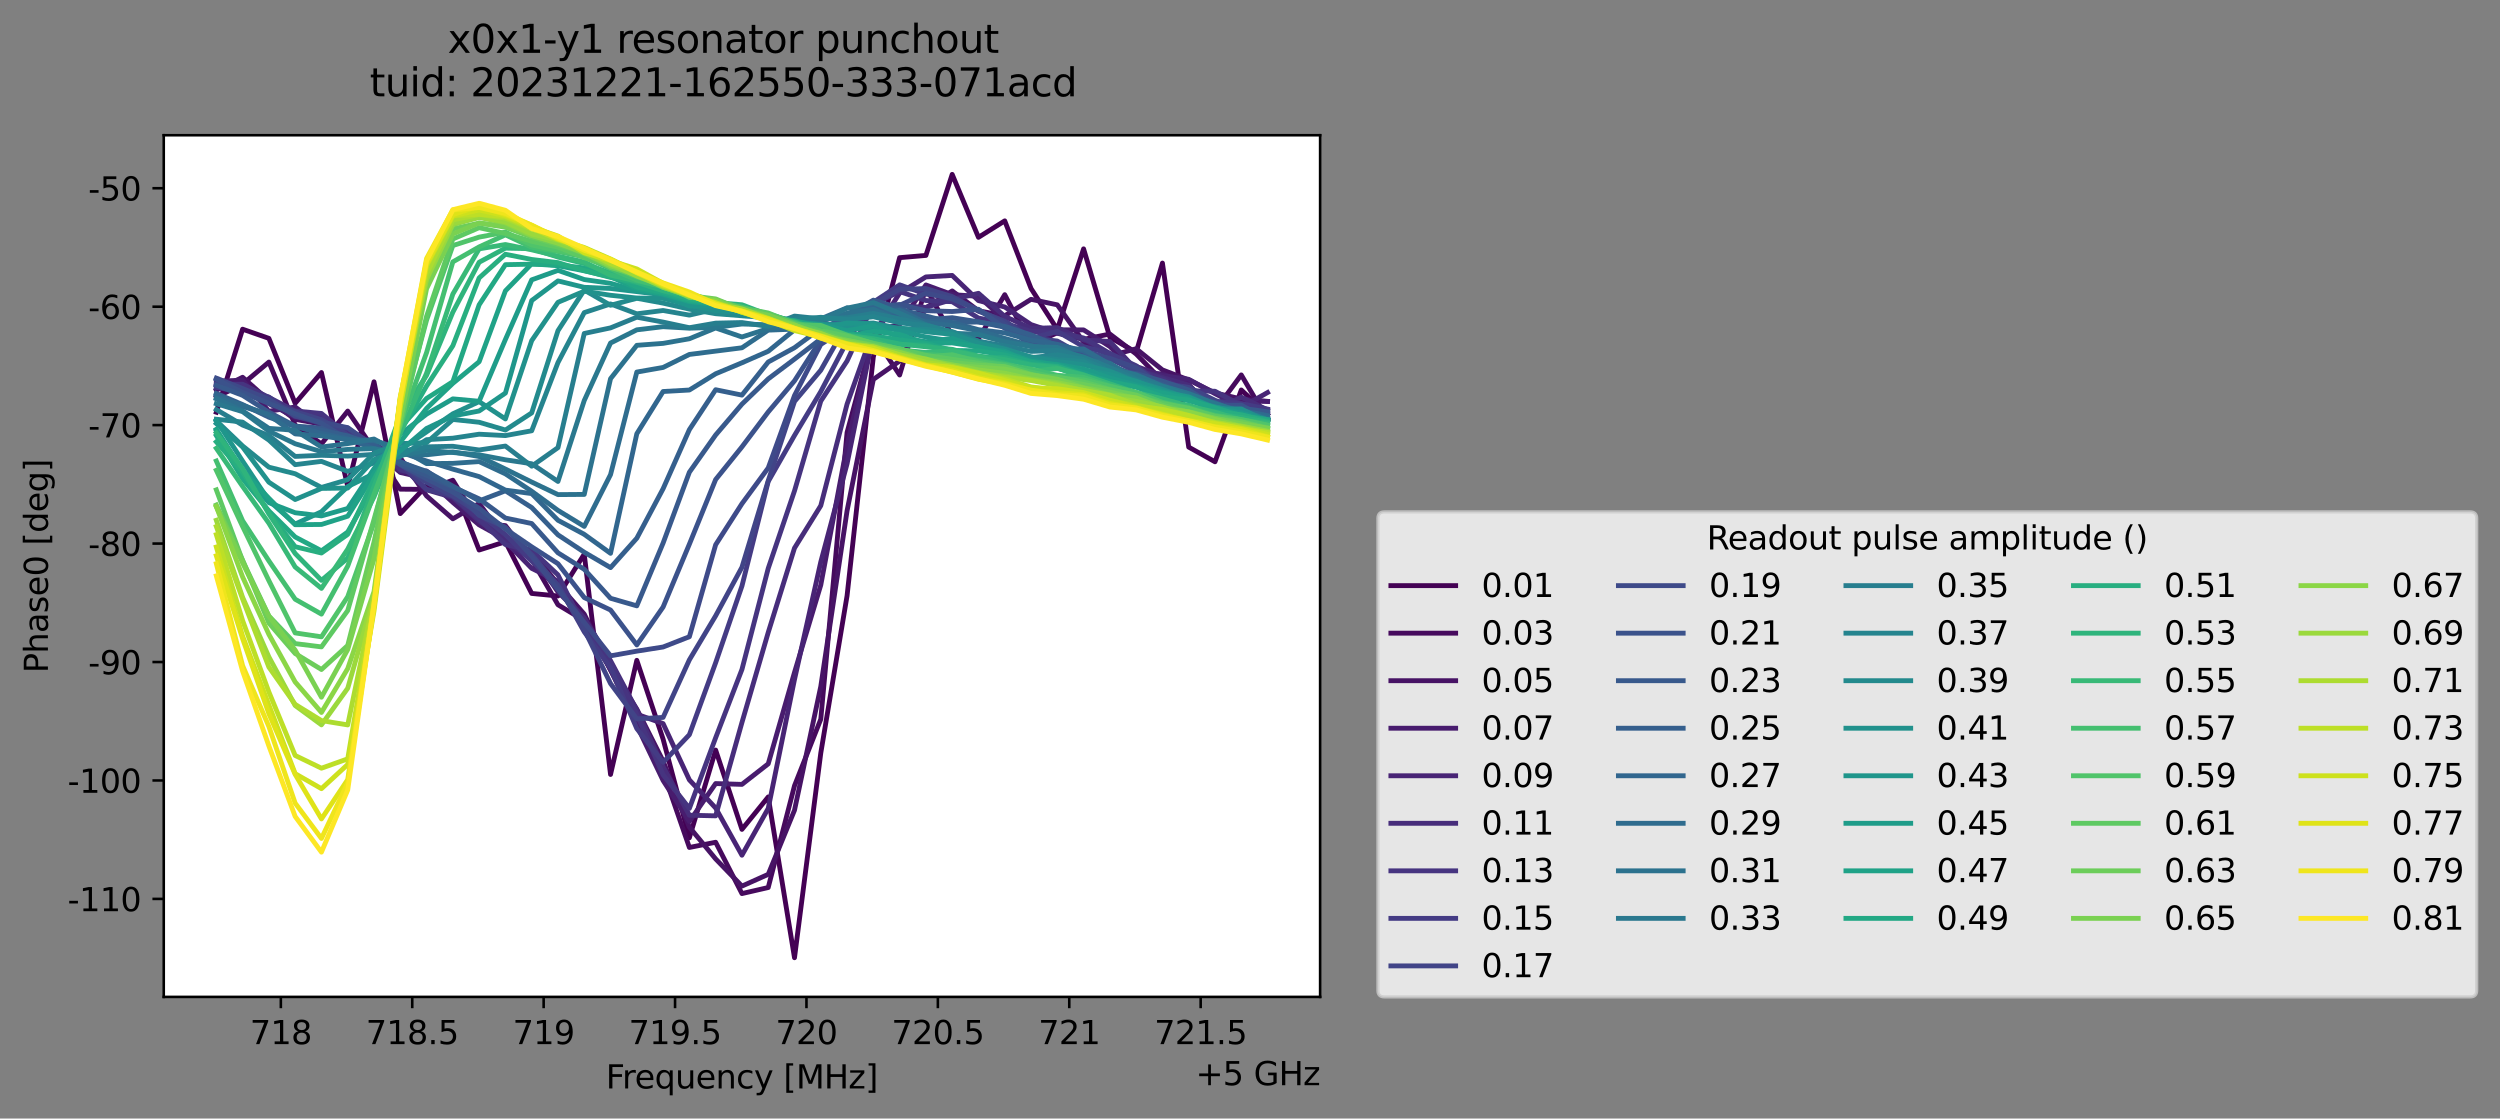 <?xml version="1.0" encoding="utf-8" standalone="no"?>
<!DOCTYPE svg PUBLIC "-//W3C//DTD SVG 1.1//EN"
  "http://www.w3.org/Graphics/SVG/1.1/DTD/svg11.dtd">
<svg xmlns:xlink="http://www.w3.org/1999/xlink" width="772.078pt" height="345.428pt" viewBox="0 0 772.078 345.428" xmlns="http://www.w3.org/2000/svg" version="1.1">
 <rect x="0" y="0" width="772.078" height="345.428" fill="#808080" stroke="none"/>
 <defs>
  <style type="text/css">*{stroke-linejoin: round; stroke-linecap: butt}</style>
 </defs>
 <g id="figure_1">
  <g id="patch_1">
   <path d="M 0 345.428 
L 772.078 345.428 
L 772.078 -0 
L 0 -0 
L 0 345.428 
z
" style="fill: none; opacity: 0"/>
  </g>
  <g id="axes_1">
   <g id="patch_2">
    <path d="M 50.573 307.872 
L 407.693 307.872 
L 407.693 41.76 
L 50.573 41.76 
z
" style="fill: #ffffff"/>
   </g>
   <g id="matplotlib.axis_1">
    <g id="xtick_1">
     <g id="line2d_1">
      <defs>
       <path id="ma1124f285a" d="M 0 0 
L 0 3.5 
" style="stroke: #000000; stroke-width: 0.8"/>
      </defs>
      <g>
       <use xlink:href="#ma1124f285a" x="86.733" y="307.872" style="stroke: #000000; stroke-width: 0.8"/>
      </g>
     </g>
     <g id="text_1">
      <!-- 718 -->
      <g transform="translate(77.189 322.47) scale(0.1 -0.1)">
       <defs>
        <path id="DejaVuSans-37" d="M 525 4666 
L 3525 4666 
L 3525 4397 
L 1831 0 
L 1172 0 
L 2766 4134 
L 525 4134 
L 525 4666 
z
" transform="scale(0.016)"/>
        <path id="DejaVuSans-31" d="M 794 531 
L 1825 531 
L 1825 4091 
L 703 3866 
L 703 4441 
L 1819 4666 
L 2450 4666 
L 2450 531 
L 3481 531 
L 3481 0 
L 794 0 
L 794 531 
z
" transform="scale(0.016)"/>
        <path id="DejaVuSans-38" d="M 2034 2216 
Q 1584 2216 1326 1975 
Q 1069 1734 1069 1313 
Q 1069 891 1326 650 
Q 1584 409 2034 409 
Q 2484 409 2743 651 
Q 3003 894 3003 1313 
Q 3003 1734 2745 1975 
Q 2488 2216 2034 2216 
z
M 1403 2484 
Q 997 2584 770 2862 
Q 544 3141 544 3541 
Q 544 4100 942 4425 
Q 1341 4750 2034 4750 
Q 2731 4750 3128 4425 
Q 3525 4100 3525 3541 
Q 3525 3141 3298 2862 
Q 3072 2584 2669 2484 
Q 3125 2378 3379 2068 
Q 3634 1759 3634 1313 
Q 3634 634 3220 271 
Q 2806 -91 2034 -91 
Q 1263 -91 848 271 
Q 434 634 434 1313 
Q 434 1759 690 2068 
Q 947 2378 1403 2484 
z
M 1172 3481 
Q 1172 3119 1398 2916 
Q 1625 2713 2034 2713 
Q 2441 2713 2670 2916 
Q 2900 3119 2900 3481 
Q 2900 3844 2670 4047 
Q 2441 4250 2034 4250 
Q 1625 4250 1398 4047 
Q 1172 3844 1172 3481 
z
" transform="scale(0.016)"/>
       </defs>
       <use xlink:href="#DejaVuSans-37"/>
       <use xlink:href="#DejaVuSans-31" x="63.623"/>
       <use xlink:href="#DejaVuSans-38" x="127.246"/>
      </g>
     </g>
    </g>
    <g id="xtick_2">
     <g id="line2d_2">
      <g>
       <use xlink:href="#ma1124f285a" x="127.314" y="307.872" style="stroke: #000000; stroke-width: 0.8"/>
      </g>
     </g>
     <g id="text_2">
      <!-- 718.5 -->
      <g transform="translate(113 322.47) scale(0.1 -0.1)">
       <defs>
        <path id="DejaVuSans-2e" d="M 684 794 
L 1344 794 
L 1344 0 
L 684 0 
L 684 794 
z
" transform="scale(0.016)"/>
        <path id="DejaVuSans-35" d="M 691 4666 
L 3169 4666 
L 3169 4134 
L 1269 4134 
L 1269 2991 
Q 1406 3038 1543 3061 
Q 1681 3084 1819 3084 
Q 2600 3084 3056 2656 
Q 3513 2228 3513 1497 
Q 3513 744 3044 326 
Q 2575 -91 1722 -91 
Q 1428 -91 1123 -41 
Q 819 9 494 109 
L 494 744 
Q 775 591 1075 516 
Q 1375 441 1709 441 
Q 2250 441 2565 725 
Q 2881 1009 2881 1497 
Q 2881 1984 2565 2268 
Q 2250 2553 1709 2553 
Q 1456 2553 1204 2497 
Q 953 2441 691 2322 
L 691 4666 
z
" transform="scale(0.016)"/>
       </defs>
       <use xlink:href="#DejaVuSans-37"/>
       <use xlink:href="#DejaVuSans-31" x="63.623"/>
       <use xlink:href="#DejaVuSans-38" x="127.246"/>
       <use xlink:href="#DejaVuSans-2e" x="190.869"/>
       <use xlink:href="#DejaVuSans-35" x="222.656"/>
      </g>
     </g>
    </g>
    <g id="xtick_3">
     <g id="line2d_3">
      <g>
       <use xlink:href="#ma1124f285a" x="167.896" y="307.872" style="stroke: #000000; stroke-width: 0.8"/>
      </g>
     </g>
     <g id="text_3">
      <!-- 719 -->
      <g transform="translate(158.352 322.47) scale(0.1 -0.1)">
       <defs>
        <path id="DejaVuSans-39" d="M 703 97 
L 703 672 
Q 941 559 1184 500 
Q 1428 441 1663 441 
Q 2288 441 2617 861 
Q 2947 1281 2994 2138 
Q 2813 1869 2534 1725 
Q 2256 1581 1919 1581 
Q 1219 1581 811 2004 
Q 403 2428 403 3163 
Q 403 3881 828 4315 
Q 1253 4750 1959 4750 
Q 2769 4750 3195 4129 
Q 3622 3509 3622 2328 
Q 3622 1225 3098 567 
Q 2575 -91 1691 -91 
Q 1453 -91 1209 -44 
Q 966 3 703 97 
z
M 1959 2075 
Q 2384 2075 2632 2365 
Q 2881 2656 2881 3163 
Q 2881 3666 2632 3958 
Q 2384 4250 1959 4250 
Q 1534 4250 1286 3958 
Q 1038 3666 1038 3163 
Q 1038 2656 1286 2365 
Q 1534 2075 1959 2075 
z
" transform="scale(0.016)"/>
       </defs>
       <use xlink:href="#DejaVuSans-37"/>
       <use xlink:href="#DejaVuSans-31" x="63.623"/>
       <use xlink:href="#DejaVuSans-39" x="127.246"/>
      </g>
     </g>
    </g>
    <g id="xtick_4">
     <g id="line2d_4">
      <g>
       <use xlink:href="#ma1124f285a" x="208.478" y="307.872" style="stroke: #000000; stroke-width: 0.8"/>
      </g>
     </g>
     <g id="text_4">
      <!-- 719.5 -->
      <g transform="translate(194.164 322.47) scale(0.1 -0.1)">
       <use xlink:href="#DejaVuSans-37"/>
       <use xlink:href="#DejaVuSans-31" x="63.623"/>
       <use xlink:href="#DejaVuSans-39" x="127.246"/>
       <use xlink:href="#DejaVuSans-2e" x="190.869"/>
       <use xlink:href="#DejaVuSans-35" x="222.656"/>
      </g>
     </g>
    </g>
    <g id="xtick_5">
     <g id="line2d_5">
      <g>
       <use xlink:href="#ma1124f285a" x="249.06" y="307.872" style="stroke: #000000; stroke-width: 0.8"/>
      </g>
     </g>
     <g id="text_5">
      <!-- 720 -->
      <g transform="translate(239.516 322.47) scale(0.1 -0.1)">
       <defs>
        <path id="DejaVuSans-32" d="M 1228 531 
L 3431 531 
L 3431 0 
L 469 0 
L 469 531 
Q 828 903 1448 1529 
Q 2069 2156 2228 2338 
Q 2531 2678 2651 2914 
Q 2772 3150 2772 3378 
Q 2772 3750 2511 3984 
Q 2250 4219 1831 4219 
Q 1534 4219 1204 4116 
Q 875 4013 500 3803 
L 500 4441 
Q 881 4594 1212 4672 
Q 1544 4750 1819 4750 
Q 2544 4750 2975 4387 
Q 3406 4025 3406 3419 
Q 3406 3131 3298 2873 
Q 3191 2616 2906 2266 
Q 2828 2175 2409 1742 
Q 1991 1309 1228 531 
z
" transform="scale(0.016)"/>
        <path id="DejaVuSans-30" d="M 2034 4250 
Q 1547 4250 1301 3770 
Q 1056 3291 1056 2328 
Q 1056 1369 1301 889 
Q 1547 409 2034 409 
Q 2525 409 2770 889 
Q 3016 1369 3016 2328 
Q 3016 3291 2770 3770 
Q 2525 4250 2034 4250 
z
M 2034 4750 
Q 2819 4750 3233 4129 
Q 3647 3509 3647 2328 
Q 3647 1150 3233 529 
Q 2819 -91 2034 -91 
Q 1250 -91 836 529 
Q 422 1150 422 2328 
Q 422 3509 836 4129 
Q 1250 4750 2034 4750 
z
" transform="scale(0.016)"/>
       </defs>
       <use xlink:href="#DejaVuSans-37"/>
       <use xlink:href="#DejaVuSans-32" x="63.623"/>
       <use xlink:href="#DejaVuSans-30" x="127.246"/>
      </g>
     </g>
    </g>
    <g id="xtick_6">
     <g id="line2d_6">
      <g>
       <use xlink:href="#ma1124f285a" x="289.642" y="307.872" style="stroke: #000000; stroke-width: 0.8"/>
      </g>
     </g>
     <g id="text_6">
      <!-- 720.5 -->
      <g transform="translate(275.328 322.47) scale(0.1 -0.1)">
       <use xlink:href="#DejaVuSans-37"/>
       <use xlink:href="#DejaVuSans-32" x="63.623"/>
       <use xlink:href="#DejaVuSans-30" x="127.246"/>
       <use xlink:href="#DejaVuSans-2e" x="190.869"/>
       <use xlink:href="#DejaVuSans-35" x="222.656"/>
      </g>
     </g>
    </g>
    <g id="xtick_7">
     <g id="line2d_7">
      <g>
       <use xlink:href="#ma1124f285a" x="330.223" y="307.872" style="stroke: #000000; stroke-width: 0.8"/>
      </g>
     </g>
     <g id="text_7">
      <!-- 721 -->
      <g transform="translate(320.68 322.47) scale(0.1 -0.1)">
       <use xlink:href="#DejaVuSans-37"/>
       <use xlink:href="#DejaVuSans-32" x="63.623"/>
       <use xlink:href="#DejaVuSans-31" x="127.246"/>
      </g>
     </g>
    </g>
    <g id="xtick_8">
     <g id="line2d_8">
      <g>
       <use xlink:href="#ma1124f285a" x="370.805" y="307.872" style="stroke: #000000; stroke-width: 0.8"/>
      </g>
     </g>
     <g id="text_8">
      <!-- 721.5 -->
      <g transform="translate(356.491 322.47) scale(0.1 -0.1)">
       <use xlink:href="#DejaVuSans-37"/>
       <use xlink:href="#DejaVuSans-32" x="63.623"/>
       <use xlink:href="#DejaVuSans-31" x="127.246"/>
       <use xlink:href="#DejaVuSans-2e" x="190.869"/>
       <use xlink:href="#DejaVuSans-35" x="222.656"/>
      </g>
     </g>
    </g>
    <g id="text_9">
     <!-- Frequency [MHz] -->
     <g transform="translate(187.115 336.149) scale(0.1 -0.1)">
      <defs>
       <path id="DejaVuSans-46" d="M 628 4666 
L 3309 4666 
L 3309 4134 
L 1259 4134 
L 1259 2759 
L 3109 2759 
L 3109 2228 
L 1259 2228 
L 1259 0 
L 628 0 
L 628 4666 
z
" transform="scale(0.016)"/>
       <path id="DejaVuSans-72" d="M 2631 2963 
Q 2534 3019 2420 3045 
Q 2306 3072 2169 3072 
Q 1681 3072 1420 2755 
Q 1159 2438 1159 1844 
L 1159 0 
L 581 0 
L 581 3500 
L 1159 3500 
L 1159 2956 
Q 1341 3275 1631 3429 
Q 1922 3584 2338 3584 
Q 2397 3584 2469 3576 
Q 2541 3569 2628 3553 
L 2631 2963 
z
" transform="scale(0.016)"/>
       <path id="DejaVuSans-65" d="M 3597 1894 
L 3597 1613 
L 953 1613 
Q 991 1019 1311 708 
Q 1631 397 2203 397 
Q 2534 397 2845 478 
Q 3156 559 3463 722 
L 3463 178 
Q 3153 47 2828 -22 
Q 2503 -91 2169 -91 
Q 1331 -91 842 396 
Q 353 884 353 1716 
Q 353 2575 817 3079 
Q 1281 3584 2069 3584 
Q 2775 3584 3186 3129 
Q 3597 2675 3597 1894 
z
M 3022 2063 
Q 3016 2534 2758 2815 
Q 2500 3097 2075 3097 
Q 1594 3097 1305 2825 
Q 1016 2553 972 2059 
L 3022 2063 
z
" transform="scale(0.016)"/>
       <path id="DejaVuSans-71" d="M 947 1747 
Q 947 1113 1208 752 
Q 1469 391 1925 391 
Q 2381 391 2643 752 
Q 2906 1113 2906 1747 
Q 2906 2381 2643 2742 
Q 2381 3103 1925 3103 
Q 1469 3103 1208 2742 
Q 947 2381 947 1747 
z
M 2906 525 
Q 2725 213 2448 61 
Q 2172 -91 1784 -91 
Q 1150 -91 751 415 
Q 353 922 353 1747 
Q 353 2572 751 3078 
Q 1150 3584 1784 3584 
Q 2172 3584 2448 3432 
Q 2725 3281 2906 2969 
L 2906 3500 
L 3481 3500 
L 3481 -1331 
L 2906 -1331 
L 2906 525 
z
" transform="scale(0.016)"/>
       <path id="DejaVuSans-75" d="M 544 1381 
L 544 3500 
L 1119 3500 
L 1119 1403 
Q 1119 906 1312 657 
Q 1506 409 1894 409 
Q 2359 409 2629 706 
Q 2900 1003 2900 1516 
L 2900 3500 
L 3475 3500 
L 3475 0 
L 2900 0 
L 2900 538 
Q 2691 219 2414 64 
Q 2138 -91 1772 -91 
Q 1169 -91 856 284 
Q 544 659 544 1381 
z
M 1991 3584 
L 1991 3584 
z
" transform="scale(0.016)"/>
       <path id="DejaVuSans-6e" d="M 3513 2113 
L 3513 0 
L 2938 0 
L 2938 2094 
Q 2938 2591 2744 2837 
Q 2550 3084 2163 3084 
Q 1697 3084 1428 2787 
Q 1159 2491 1159 1978 
L 1159 0 
L 581 0 
L 581 3500 
L 1159 3500 
L 1159 2956 
Q 1366 3272 1645 3428 
Q 1925 3584 2291 3584 
Q 2894 3584 3203 3211 
Q 3513 2838 3513 2113 
z
" transform="scale(0.016)"/>
       <path id="DejaVuSans-63" d="M 3122 3366 
L 3122 2828 
Q 2878 2963 2633 3030 
Q 2388 3097 2138 3097 
Q 1578 3097 1268 2742 
Q 959 2388 959 1747 
Q 959 1106 1268 751 
Q 1578 397 2138 397 
Q 2388 397 2633 464 
Q 2878 531 3122 666 
L 3122 134 
Q 2881 22 2623 -34 
Q 2366 -91 2075 -91 
Q 1284 -91 818 406 
Q 353 903 353 1747 
Q 353 2603 823 3093 
Q 1294 3584 2113 3584 
Q 2378 3584 2631 3529 
Q 2884 3475 3122 3366 
z
" transform="scale(0.016)"/>
       <path id="DejaVuSans-79" d="M 2059 -325 
Q 1816 -950 1584 -1140 
Q 1353 -1331 966 -1331 
L 506 -1331 
L 506 -850 
L 844 -850 
Q 1081 -850 1212 -737 
Q 1344 -625 1503 -206 
L 1606 56 
L 191 3500 
L 800 3500 
L 1894 763 
L 2988 3500 
L 3597 3500 
L 2059 -325 
z
" transform="scale(0.016)"/>
       <path id="DejaVuSans-20" transform="scale(0.016)"/>
       <path id="DejaVuSans-5b" d="M 550 4863 
L 1875 4863 
L 1875 4416 
L 1125 4416 
L 1125 -397 
L 1875 -397 
L 1875 -844 
L 550 -844 
L 550 4863 
z
" transform="scale(0.016)"/>
       <path id="DejaVuSans-4d" d="M 628 4666 
L 1569 4666 
L 2759 1491 
L 3956 4666 
L 4897 4666 
L 4897 0 
L 4281 0 
L 4281 4097 
L 3078 897 
L 2444 897 
L 1241 4097 
L 1241 0 
L 628 0 
L 628 4666 
z
" transform="scale(0.016)"/>
       <path id="DejaVuSans-48" d="M 628 4666 
L 1259 4666 
L 1259 2753 
L 3553 2753 
L 3553 4666 
L 4184 4666 
L 4184 0 
L 3553 0 
L 3553 2222 
L 1259 2222 
L 1259 0 
L 628 0 
L 628 4666 
z
" transform="scale(0.016)"/>
       <path id="DejaVuSans-7a" d="M 353 3500 
L 3084 3500 
L 3084 2975 
L 922 459 
L 3084 459 
L 3084 0 
L 275 0 
L 275 525 
L 2438 3041 
L 353 3041 
L 353 3500 
z
" transform="scale(0.016)"/>
       <path id="DejaVuSans-5d" d="M 1947 4863 
L 1947 -844 
L 622 -844 
L 622 -397 
L 1369 -397 
L 1369 4416 
L 622 4416 
L 622 4863 
L 1947 4863 
z
" transform="scale(0.016)"/>
      </defs>
      <use xlink:href="#DejaVuSans-46"/>
      <use xlink:href="#DejaVuSans-72" x="50.27"/>
      <use xlink:href="#DejaVuSans-65" x="89.133"/>
      <use xlink:href="#DejaVuSans-71" x="150.656"/>
      <use xlink:href="#DejaVuSans-75" x="214.133"/>
      <use xlink:href="#DejaVuSans-65" x="277.512"/>
      <use xlink:href="#DejaVuSans-6e" x="339.035"/>
      <use xlink:href="#DejaVuSans-63" x="402.414"/>
      <use xlink:href="#DejaVuSans-79" x="457.395"/>
      <use xlink:href="#DejaVuSans-20" x="516.574"/>
      <use xlink:href="#DejaVuSans-5b" x="548.361"/>
      <use xlink:href="#DejaVuSans-4d" x="587.375"/>
      <use xlink:href="#DejaVuSans-48" x="673.654"/>
      <use xlink:href="#DejaVuSans-7a" x="748.85"/>
      <use xlink:href="#DejaVuSans-5d" x="801.34"/>
     </g>
    </g>
    <g id="text_10">
     <!-- +5 GHz -->
     <g transform="translate(369.256 335.149) scale(0.1 -0.1)">
      <defs>
       <path id="DejaVuSans-2b" d="M 2944 4013 
L 2944 2272 
L 4684 2272 
L 4684 1741 
L 2944 1741 
L 2944 0 
L 2419 0 
L 2419 1741 
L 678 1741 
L 678 2272 
L 2419 2272 
L 2419 4013 
L 2944 4013 
z
" transform="scale(0.016)"/>
       <path id="DejaVuSans-47" d="M 3809 666 
L 3809 1919 
L 2778 1919 
L 2778 2438 
L 4434 2438 
L 4434 434 
Q 4069 175 3628 42 
Q 3188 -91 2688 -91 
Q 1594 -91 976 548 
Q 359 1188 359 2328 
Q 359 3472 976 4111 
Q 1594 4750 2688 4750 
Q 3144 4750 3555 4637 
Q 3966 4525 4313 4306 
L 4313 3634 
Q 3963 3931 3569 4081 
Q 3175 4231 2741 4231 
Q 1884 4231 1454 3753 
Q 1025 3275 1025 2328 
Q 1025 1384 1454 906 
Q 1884 428 2741 428 
Q 3075 428 3337 486 
Q 3600 544 3809 666 
z
" transform="scale(0.016)"/>
      </defs>
      <use xlink:href="#DejaVuSans-2b"/>
      <use xlink:href="#DejaVuSans-35" x="83.789"/>
      <use xlink:href="#DejaVuSans-20" x="147.412"/>
      <use xlink:href="#DejaVuSans-47" x="179.199"/>
      <use xlink:href="#DejaVuSans-48" x="256.689"/>
      <use xlink:href="#DejaVuSans-7a" x="331.885"/>
     </g>
    </g>
   </g>
   <g id="matplotlib.axis_2">
    <g id="ytick_1">
     <g id="line2d_9">
      <defs>
       <path id="m6185d82bc3" d="M 0 0 
L -3.5 0 
" style="stroke: #000000; stroke-width: 0.8"/>
      </defs>
      <g>
       <use xlink:href="#m6185d82bc3" x="50.573" y="277.613" style="stroke: #000000; stroke-width: 0.8"/>
      </g>
     </g>
     <g id="text_11">
      <!-- -110 -->
      <g transform="translate(20.878 281.413) scale(0.1 -0.1)">
       <defs>
        <path id="DejaVuSans-2d" d="M 313 2009 
L 1997 2009 
L 1997 1497 
L 313 1497 
L 313 2009 
z
" transform="scale(0.016)"/>
       </defs>
       <use xlink:href="#DejaVuSans-2d"/>
       <use xlink:href="#DejaVuSans-31" x="36.084"/>
       <use xlink:href="#DejaVuSans-31" x="99.707"/>
       <use xlink:href="#DejaVuSans-30" x="163.33"/>
      </g>
     </g>
    </g>
    <g id="ytick_2">
     <g id="line2d_10">
      <g>
       <use xlink:href="#m6185d82bc3" x="50.573" y="241.033" style="stroke: #000000; stroke-width: 0.8"/>
      </g>
     </g>
     <g id="text_12">
      <!-- -100 -->
      <g transform="translate(20.878 244.832) scale(0.1 -0.1)">
       <use xlink:href="#DejaVuSans-2d"/>
       <use xlink:href="#DejaVuSans-31" x="36.084"/>
       <use xlink:href="#DejaVuSans-30" x="99.707"/>
       <use xlink:href="#DejaVuSans-30" x="163.33"/>
      </g>
     </g>
    </g>
    <g id="ytick_3">
     <g id="line2d_11">
      <g>
       <use xlink:href="#m6185d82bc3" x="50.573" y="204.452" style="stroke: #000000; stroke-width: 0.8"/>
      </g>
     </g>
     <g id="text_13">
      <!-- -90 -->
      <g transform="translate(27.241 208.252) scale(0.1 -0.1)">
       <use xlink:href="#DejaVuSans-2d"/>
       <use xlink:href="#DejaVuSans-39" x="36.084"/>
       <use xlink:href="#DejaVuSans-30" x="99.707"/>
      </g>
     </g>
    </g>
    <g id="ytick_4">
     <g id="line2d_12">
      <g>
       <use xlink:href="#m6185d82bc3" x="50.573" y="167.872" style="stroke: #000000; stroke-width: 0.8"/>
      </g>
     </g>
     <g id="text_14">
      <!-- -80 -->
      <g transform="translate(27.241 171.671) scale(0.1 -0.1)">
       <use xlink:href="#DejaVuSans-2d"/>
       <use xlink:href="#DejaVuSans-38" x="36.084"/>
       <use xlink:href="#DejaVuSans-30" x="99.707"/>
      </g>
     </g>
    </g>
    <g id="ytick_5">
     <g id="line2d_13">
      <g>
       <use xlink:href="#m6185d82bc3" x="50.573" y="131.291" style="stroke: #000000; stroke-width: 0.8"/>
      </g>
     </g>
     <g id="text_15">
      <!-- -70 -->
      <g transform="translate(27.241 135.091) scale(0.1 -0.1)">
       <use xlink:href="#DejaVuSans-2d"/>
       <use xlink:href="#DejaVuSans-37" x="36.084"/>
       <use xlink:href="#DejaVuSans-30" x="99.707"/>
      </g>
     </g>
    </g>
    <g id="ytick_6">
     <g id="line2d_14">
      <g>
       <use xlink:href="#m6185d82bc3" x="50.573" y="94.711" style="stroke: #000000; stroke-width: 0.8"/>
      </g>
     </g>
     <g id="text_16">
      <!-- -60 -->
      <g transform="translate(27.241 98.51) scale(0.1 -0.1)">
       <defs>
        <path id="DejaVuSans-36" d="M 2113 2584 
Q 1688 2584 1439 2293 
Q 1191 2003 1191 1497 
Q 1191 994 1439 701 
Q 1688 409 2113 409 
Q 2538 409 2786 701 
Q 3034 994 3034 1497 
Q 3034 2003 2786 2293 
Q 2538 2584 2113 2584 
z
M 3366 4563 
L 3366 3988 
Q 3128 4100 2886 4159 
Q 2644 4219 2406 4219 
Q 1781 4219 1451 3797 
Q 1122 3375 1075 2522 
Q 1259 2794 1537 2939 
Q 1816 3084 2150 3084 
Q 2853 3084 3261 2657 
Q 3669 2231 3669 1497 
Q 3669 778 3244 343 
Q 2819 -91 2113 -91 
Q 1303 -91 875 529 
Q 447 1150 447 2328 
Q 447 3434 972 4092 
Q 1497 4750 2381 4750 
Q 2619 4750 2861 4703 
Q 3103 4656 3366 4563 
z
" transform="scale(0.016)"/>
       </defs>
       <use xlink:href="#DejaVuSans-2d"/>
       <use xlink:href="#DejaVuSans-36" x="36.084"/>
       <use xlink:href="#DejaVuSans-30" x="99.707"/>
      </g>
     </g>
    </g>
    <g id="ytick_7">
     <g id="line2d_15">
      <g>
       <use xlink:href="#m6185d82bc3" x="50.573" y="58.13" style="stroke: #000000; stroke-width: 0.8"/>
      </g>
     </g>
     <g id="text_17">
      <!-- -50 -->
      <g transform="translate(27.241 61.93) scale(0.1 -0.1)">
       <use xlink:href="#DejaVuSans-2d"/>
       <use xlink:href="#DejaVuSans-35" x="36.084"/>
       <use xlink:href="#DejaVuSans-30" x="99.707"/>
      </g>
     </g>
    </g>
    <g id="text_18">
     <!-- Phase0 [deg] -->
     <g transform="translate(14.798 207.842) rotate(-90) scale(0.1 -0.1)">
      <defs>
       <path id="DejaVuSans-50" d="M 1259 4147 
L 1259 2394 
L 2053 2394 
Q 2494 2394 2734 2622 
Q 2975 2850 2975 3272 
Q 2975 3691 2734 3919 
Q 2494 4147 2053 4147 
L 1259 4147 
z
M 628 4666 
L 2053 4666 
Q 2838 4666 3239 4311 
Q 3641 3956 3641 3272 
Q 3641 2581 3239 2228 
Q 2838 1875 2053 1875 
L 1259 1875 
L 1259 0 
L 628 0 
L 628 4666 
z
" transform="scale(0.016)"/>
       <path id="DejaVuSans-68" d="M 3513 2113 
L 3513 0 
L 2938 0 
L 2938 2094 
Q 2938 2591 2744 2837 
Q 2550 3084 2163 3084 
Q 1697 3084 1428 2787 
Q 1159 2491 1159 1978 
L 1159 0 
L 581 0 
L 581 4863 
L 1159 4863 
L 1159 2956 
Q 1366 3272 1645 3428 
Q 1925 3584 2291 3584 
Q 2894 3584 3203 3211 
Q 3513 2838 3513 2113 
z
" transform="scale(0.016)"/>
       <path id="DejaVuSans-61" d="M 2194 1759 
Q 1497 1759 1228 1600 
Q 959 1441 959 1056 
Q 959 750 1161 570 
Q 1363 391 1709 391 
Q 2188 391 2477 730 
Q 2766 1069 2766 1631 
L 2766 1759 
L 2194 1759 
z
M 3341 1997 
L 3341 0 
L 2766 0 
L 2766 531 
Q 2569 213 2275 61 
Q 1981 -91 1556 -91 
Q 1019 -91 701 211 
Q 384 513 384 1019 
Q 384 1609 779 1909 
Q 1175 2209 1959 2209 
L 2766 2209 
L 2766 2266 
Q 2766 2663 2505 2880 
Q 2244 3097 1772 3097 
Q 1472 3097 1187 3025 
Q 903 2953 641 2809 
L 641 3341 
Q 956 3463 1253 3523 
Q 1550 3584 1831 3584 
Q 2591 3584 2966 3190 
Q 3341 2797 3341 1997 
z
" transform="scale(0.016)"/>
       <path id="DejaVuSans-73" d="M 2834 3397 
L 2834 2853 
Q 2591 2978 2328 3040 
Q 2066 3103 1784 3103 
Q 1356 3103 1142 2972 
Q 928 2841 928 2578 
Q 928 2378 1081 2264 
Q 1234 2150 1697 2047 
L 1894 2003 
Q 2506 1872 2764 1633 
Q 3022 1394 3022 966 
Q 3022 478 2636 193 
Q 2250 -91 1575 -91 
Q 1294 -91 989 -36 
Q 684 19 347 128 
L 347 722 
Q 666 556 975 473 
Q 1284 391 1588 391 
Q 1994 391 2212 530 
Q 2431 669 2431 922 
Q 2431 1156 2273 1281 
Q 2116 1406 1581 1522 
L 1381 1569 
Q 847 1681 609 1914 
Q 372 2147 372 2553 
Q 372 3047 722 3315 
Q 1072 3584 1716 3584 
Q 2034 3584 2315 3537 
Q 2597 3491 2834 3397 
z
" transform="scale(0.016)"/>
       <path id="DejaVuSans-64" d="M 2906 2969 
L 2906 4863 
L 3481 4863 
L 3481 0 
L 2906 0 
L 2906 525 
Q 2725 213 2448 61 
Q 2172 -91 1784 -91 
Q 1150 -91 751 415 
Q 353 922 353 1747 
Q 353 2572 751 3078 
Q 1150 3584 1784 3584 
Q 2172 3584 2448 3432 
Q 2725 3281 2906 2969 
z
M 947 1747 
Q 947 1113 1208 752 
Q 1469 391 1925 391 
Q 2381 391 2643 752 
Q 2906 1113 2906 1747 
Q 2906 2381 2643 2742 
Q 2381 3103 1925 3103 
Q 1469 3103 1208 2742 
Q 947 2381 947 1747 
z
" transform="scale(0.016)"/>
       <path id="DejaVuSans-67" d="M 2906 1791 
Q 2906 2416 2648 2759 
Q 2391 3103 1925 3103 
Q 1463 3103 1205 2759 
Q 947 2416 947 1791 
Q 947 1169 1205 825 
Q 1463 481 1925 481 
Q 2391 481 2648 825 
Q 2906 1169 2906 1791 
z
M 3481 434 
Q 3481 -459 3084 -895 
Q 2688 -1331 1869 -1331 
Q 1566 -1331 1297 -1286 
Q 1028 -1241 775 -1147 
L 775 -588 
Q 1028 -725 1275 -790 
Q 1522 -856 1778 -856 
Q 2344 -856 2625 -561 
Q 2906 -266 2906 331 
L 2906 616 
Q 2728 306 2450 153 
Q 2172 0 1784 0 
Q 1141 0 747 490 
Q 353 981 353 1791 
Q 353 2603 747 3093 
Q 1141 3584 1784 3584 
Q 2172 3584 2450 3431 
Q 2728 3278 2906 2969 
L 2906 3500 
L 3481 3500 
L 3481 434 
z
" transform="scale(0.016)"/>
      </defs>
      <use xlink:href="#DejaVuSans-50"/>
      <use xlink:href="#DejaVuSans-68" x="60.303"/>
      <use xlink:href="#DejaVuSans-61" x="123.682"/>
      <use xlink:href="#DejaVuSans-73" x="184.961"/>
      <use xlink:href="#DejaVuSans-65" x="237.061"/>
      <use xlink:href="#DejaVuSans-30" x="298.584"/>
      <use xlink:href="#DejaVuSans-20" x="362.207"/>
      <use xlink:href="#DejaVuSans-5b" x="393.994"/>
      <use xlink:href="#DejaVuSans-64" x="433.008"/>
      <use xlink:href="#DejaVuSans-65" x="496.484"/>
      <use xlink:href="#DejaVuSans-67" x="558.008"/>
      <use xlink:href="#DejaVuSans-5d" x="621.484"/>
     </g>
    </g>
   </g>
   <g id="line2d_16">
    <path d="M 66.806 127.302 
L 74.923 101.667 
L 83.039 104.494 
L 91.155 124.549 
L 99.272 115.048 
L 107.388 150.221 
L 115.504 117.916 
L 123.621 158.612 
L 131.737 149.985 
L 139.853 149.184 
L 147.97 169.866 
L 156.086 167.305 
L 164.203 183.273 
L 172.319 184.056 
L 180.435 171.139 
L 188.552 239.177 
L 196.668 203.932 
L 204.784 228.266 
L 212.901 258.739 
L 221.017 231.646 
L 229.133 256.137 
L 237.25 246.118 
L 245.366 295.776 
L 253.483 232.563 
L 261.599 184.001 
L 269.715 110.198 
L 277.832 79.575 
L 285.948 78.884 
L 294.064 53.856 
L 302.181 73.293 
L 310.297 68.205 
L 318.413 89.09 
L 326.53 101.735 
L 334.646 76.853 
L 342.763 104.175 
L 350.879 108.802 
L 358.995 81.245 
L 367.112 138.081 
L 375.228 142.612 
L 383.344 120.436 
L 391.461 127.996 
" clip-path="url(#p646d185189)" style="fill: none; stroke: #440154; stroke-width: 1.5; stroke-linecap: square"/>
   </g>
   <g id="line2d_17">
    <path d="M 66.806 122.637 
L 74.923 118.62 
L 83.039 111.817 
L 91.155 131.258 
L 99.272 137.103 
L 107.388 126.953 
L 115.504 138.853 
L 123.621 151.068 
L 131.737 151.141 
L 139.853 148.306 
L 147.97 161.487 
L 156.086 162.336 
L 164.203 172.757 
L 172.319 186.77 
L 180.435 191.651 
L 188.552 206.953 
L 196.668 222.214 
L 204.784 238.3 
L 212.901 261.724 
L 221.017 260.116 
L 229.133 275.965 
L 237.25 274.097 
L 245.366 242.655 
L 253.483 222.115 
L 261.599 133.56 
L 269.715 103.564 
L 277.832 115.812 
L 285.948 88.838 
L 294.064 103.687 
L 302.181 104.622 
L 310.297 91.007 
L 318.413 106.492 
L 326.53 102.761 
L 334.646 104.802 
L 342.763 103.156 
L 350.879 109.327 
L 358.995 117.666 
L 367.112 129.658 
L 375.228 126.739 
L 383.344 115.782 
L 391.461 129.614 
" clip-path="url(#p646d185189)" style="fill: none; stroke: #460a5d; stroke-width: 1.5; stroke-linecap: square"/>
   </g>
   <g id="line2d_18">
    <path d="M 66.806 120.514 
L 74.923 116.51 
L 83.039 123.697 
L 91.155 129.504 
L 99.272 130.983 
L 107.388 135.488 
L 115.504 137.328 
L 123.621 141.383 
L 131.737 153.166 
L 139.853 160.229 
L 147.97 155.477 
L 156.086 166.523 
L 164.203 170.334 
L 172.319 180.371 
L 180.435 189.66 
L 188.552 206.106 
L 196.668 218.986 
L 204.784 235.032 
L 212.901 255.442 
L 221.017 265.267 
L 229.133 273.657 
L 237.25 270.022 
L 245.366 250.221 
L 253.483 211.993 
L 261.599 157.752 
L 269.715 117.176 
L 277.832 111.496 
L 285.948 95.068 
L 294.064 89.851 
L 302.181 95.963 
L 310.297 97.522 
L 318.413 92.438 
L 326.53 94.143 
L 334.646 105.606 
L 342.763 109.923 
L 350.879 107.696 
L 358.995 114.239 
L 367.112 117.336 
L 375.228 121.348 
L 383.344 123.216 
L 391.461 123.965 
" clip-path="url(#p646d185189)" style="fill: none; stroke: #471365; stroke-width: 1.5; stroke-linecap: square"/>
   </g>
   <g id="line2d_19">
    <path d="M 66.806 117.764 
L 74.923 117.404 
L 83.039 127.017 
L 91.155 125.683 
L 99.272 131.742 
L 107.388 132.191 
L 115.504 138.93 
L 123.621 145.921 
L 131.737 147.747 
L 139.853 155.142 
L 147.97 162.101 
L 156.086 166.566 
L 164.203 170.828 
L 172.319 182.828 
L 180.435 190.826 
L 188.552 206.792 
L 196.668 224.075 
L 204.784 241.04 
L 212.901 253.681 
L 221.017 241.99 
L 229.133 242.242 
L 237.25 235.9 
L 245.366 207.659 
L 253.483 180.673 
L 261.599 137.573 
L 269.715 102.168 
L 277.832 100.206 
L 285.948 87.999 
L 294.064 90.991 
L 302.181 91.516 
L 310.297 98.831 
L 318.413 106.928 
L 326.53 101.849 
L 334.646 101.88 
L 342.763 107.019 
L 350.879 115.169 
L 358.995 115.464 
L 367.112 118.725 
L 375.228 127.55 
L 383.344 123.791 
L 391.461 123.96 
" clip-path="url(#p646d185189)" style="fill: none; stroke: #481c6e; stroke-width: 1.5; stroke-linecap: square"/>
   </g>
   <g id="line2d_20">
    <path d="M 66.806 119.492 
L 74.923 119.111 
L 83.039 124.688 
L 91.155 128.789 
L 99.272 129.243 
L 107.388 133.696 
L 115.504 137.776 
L 123.621 145.532 
L 131.737 145.467 
L 139.853 151.278 
L 147.97 159.404 
L 156.086 167.209 
L 164.203 175.524 
L 172.319 179.577 
L 180.435 193.189 
L 188.552 206.686 
L 196.668 220.565 
L 204.784 223.463 
L 212.901 240.857 
L 221.017 249.546 
L 229.133 264.118 
L 237.25 249.666 
L 245.366 209.841 
L 253.483 173.539 
L 261.599 143.224 
L 269.715 103.373 
L 277.832 90.504 
L 285.948 85.52 
L 294.064 85.062 
L 302.181 92.855 
L 310.297 94.806 
L 318.413 100.24 
L 326.53 102.932 
L 334.646 104.741 
L 342.763 109.449 
L 350.879 113.175 
L 358.995 115.996 
L 367.112 117.14 
L 375.228 121.58 
L 383.344 125.792 
L 391.461 121.227 
" clip-path="url(#p646d185189)" style="fill: none; stroke: #482475; stroke-width: 1.5; stroke-linecap: square"/>
   </g>
   <g id="line2d_21">
    <path d="M 66.806 118.403 
L 74.923 119.6 
L 83.039 123.044 
L 91.155 127.144 
L 99.272 128.955 
L 107.388 134.185 
L 115.504 136.836 
L 123.621 143.59 
L 131.737 151.289 
L 139.853 153.627 
L 147.97 160.904 
L 156.086 166.677 
L 164.203 173.004 
L 172.319 182.065 
L 180.435 190.873 
L 188.552 204.032 
L 196.668 219.32 
L 204.784 236.818 
L 212.901 251.768 
L 221.017 251.957 
L 229.133 223.132 
L 237.25 195.325 
L 245.366 169.258 
L 253.483 156.161 
L 261.599 124.801 
L 269.715 102.065 
L 277.832 94.349 
L 285.948 94.937 
L 294.064 92.511 
L 302.181 90.579 
L 310.297 97.713 
L 318.413 101.432 
L 326.53 101.174 
L 334.646 104.98 
L 342.763 105.461 
L 350.879 114.145 
L 358.995 116.615 
L 367.112 118.952 
L 375.228 126.645 
L 383.344 122.639 
L 391.461 126.607 
" clip-path="url(#p646d185189)" style="fill: none; stroke: #472d7b; stroke-width: 1.5; stroke-linecap: square"/>
   </g>
   <g id="line2d_22">
    <path d="M 66.806 118.665 
L 74.923 118.666 
L 83.039 122.736 
L 91.155 126.925 
L 99.272 127.686 
L 107.388 134.383 
L 115.504 136.615 
L 123.621 145.087 
L 131.737 147.197 
L 139.853 153.362 
L 147.97 160.267 
L 156.086 168.188 
L 164.203 169.904 
L 172.319 177.545 
L 180.435 193.927 
L 188.552 204.564 
L 196.668 220.708 
L 204.784 239.291 
L 212.901 249.657 
L 221.017 227.83 
L 229.133 206.753 
L 237.25 175.532 
L 245.366 151.597 
L 253.483 123.871 
L 261.599 111.488 
L 269.715 93.935 
L 277.832 90.042 
L 285.948 92.811 
L 294.064 93.179 
L 302.181 98.229 
L 310.297 99.837 
L 318.413 102.339 
L 326.53 102.769 
L 334.646 104.37 
L 342.763 109.162 
L 350.879 114.255 
L 358.995 117.056 
L 367.112 120.68 
L 375.228 120.827 
L 383.344 125.186 
L 391.461 127.627 
" clip-path="url(#p646d185189)" style="fill: none; stroke: #463480; stroke-width: 1.5; stroke-linecap: square"/>
   </g>
   <g id="line2d_23">
    <path d="M 66.806 119.638 
L 74.923 121.052 
L 83.039 122.608 
L 91.155 128.573 
L 99.272 130.736 
L 107.388 132.448 
L 115.504 137.456 
L 123.621 143.114 
L 131.737 151.1 
L 139.853 153.15 
L 147.97 158.748 
L 156.086 165.073 
L 164.203 173.279 
L 172.319 180.599 
L 180.435 195.134 
L 188.552 206.232 
L 196.668 225.015 
L 204.784 235.437 
L 212.901 226.897 
L 221.017 204.662 
L 229.133 180.993 
L 237.25 148.701 
L 245.366 134.475 
L 253.483 120.929 
L 261.599 105.419 
L 269.715 93.348 
L 277.832 87.969 
L 285.948 90.84 
L 294.064 91.784 
L 302.181 96.124 
L 310.297 99.167 
L 318.413 104.487 
L 326.53 102.369 
L 334.646 107.067 
L 342.763 109.16 
L 350.879 112.96 
L 358.995 119.168 
L 367.112 119.887 
L 375.228 123.937 
L 383.344 124.67 
L 391.461 126.331 
" clip-path="url(#p646d185189)" style="fill: none; stroke: #443b84; stroke-width: 1.5; stroke-linecap: square"/>
   </g>
   <g id="line2d_24">
    <path d="M 66.806 118.819 
L 74.923 120.375 
L 83.039 124.24 
L 91.155 127.145 
L 99.272 129.592 
L 107.388 134.349 
L 115.504 137.195 
L 123.621 143.207 
L 131.737 149.004 
L 139.853 153.087 
L 147.97 158.442 
L 156.086 163.037 
L 164.203 171.296 
L 172.319 180.951 
L 180.435 194.452 
L 188.552 211.1 
L 196.668 222.019 
L 204.784 221.556 
L 212.901 203.779 
L 221.017 190.171 
L 229.133 175.187 
L 237.25 148.469 
L 245.366 123.987 
L 253.483 114.339 
L 261.599 100.005 
L 269.715 93.888 
L 277.832 89.329 
L 285.948 89.11 
L 294.064 91.596 
L 302.181 95.93 
L 310.297 99.34 
L 318.413 104.345 
L 326.53 105.318 
L 334.646 109.869 
L 342.763 110.799 
L 350.879 114.697 
L 358.995 118.344 
L 367.112 119.654 
L 375.228 123.606 
L 383.344 126.851 
L 391.461 127.369 
" clip-path="url(#p646d185189)" style="fill: none; stroke: #414487; stroke-width: 1.5; stroke-linecap: square"/>
   </g>
   <g id="line2d_25">
    <path d="M 66.806 116.782 
L 74.923 120.005 
L 83.039 123.358 
L 91.155 128.433 
L 99.272 130.376 
L 107.388 132.068 
L 115.504 137.824 
L 123.621 142.545 
L 131.737 146.173 
L 139.853 151.021 
L 147.97 159.151 
L 156.086 162.82 
L 164.203 171.759 
L 172.319 182.085 
L 180.435 192.246 
L 188.552 202.536 
L 196.668 201.094 
L 204.784 199.814 
L 212.901 196.638 
L 221.017 168.235 
L 229.133 155.56 
L 237.25 144.513 
L 245.366 122.145 
L 253.483 106.37 
L 261.599 101.134 
L 269.715 94.592 
L 277.832 94.292 
L 285.948 90.545 
L 294.064 92.321 
L 302.181 95.711 
L 310.297 100.086 
L 318.413 106.956 
L 326.53 106.844 
L 334.646 108.348 
L 342.763 110.685 
L 350.879 113.596 
L 358.995 119.275 
L 367.112 121.238 
L 375.228 124.189 
L 383.344 127.152 
L 391.461 127.849 
" clip-path="url(#p646d185189)" style="fill: none; stroke: #3e4a89; stroke-width: 1.5; stroke-linecap: square"/>
   </g>
   <g id="line2d_26">
    <path d="M 66.806 117.122 
L 74.923 121.253 
L 83.039 124.596 
L 91.155 127.8 
L 99.272 130.732 
L 107.388 135.725 
L 115.504 137.169 
L 123.621 143.536 
L 131.737 147.86 
L 139.853 151.978 
L 147.97 156.992 
L 156.086 163.344 
L 164.203 168.873 
L 172.319 174.091 
L 180.435 184.551 
L 188.552 188.392 
L 196.668 199.169 
L 204.784 187.469 
L 212.901 168.058 
L 221.017 148.09 
L 229.133 138.01 
L 237.25 127.224 
L 245.366 117.609 
L 253.483 104.918 
L 261.599 99.412 
L 269.715 94.722 
L 277.832 94.031 
L 285.948 95.949 
L 294.064 96.205 
L 302.181 95.522 
L 310.297 101.365 
L 318.413 105.848 
L 326.53 108.479 
L 334.646 109.656 
L 342.763 112.83 
L 350.879 115.905 
L 358.995 118.733 
L 367.112 122.607 
L 375.228 125.173 
L 383.344 125.133 
L 391.461 129.539 
" clip-path="url(#p646d185189)" style="fill: none; stroke: #3b528b; stroke-width: 1.5; stroke-linecap: square"/>
   </g>
   <g id="line2d_27">
    <path d="M 66.806 118.981 
L 74.923 122.106 
L 83.039 127.289 
L 91.155 131.59 
L 99.272 132.193 
L 107.388 136.049 
L 115.504 137.553 
L 123.621 143.32 
L 131.737 146.777 
L 139.853 150.384 
L 147.97 154.063 
L 156.086 159.989 
L 164.203 161.68 
L 172.319 170.73 
L 180.435 175.823 
L 188.552 184.768 
L 196.668 187.104 
L 204.784 167.722 
L 212.901 145.834 
L 221.017 134.327 
L 229.133 124.813 
L 237.25 117.011 
L 245.366 110.905 
L 253.483 104.677 
L 261.599 97.266 
L 269.715 92.698 
L 277.832 95.133 
L 285.948 98.759 
L 294.064 98.113 
L 302.181 99.383 
L 310.297 101.078 
L 318.413 104.811 
L 326.53 106.452 
L 334.646 110.498 
L 342.763 114.224 
L 350.879 115.37 
L 358.995 117.721 
L 367.112 120.455 
L 375.228 125.495 
L 383.344 126.06 
L 391.461 127.178 
" clip-path="url(#p646d185189)" style="fill: none; stroke: #38598c; stroke-width: 1.5; stroke-linecap: square"/>
   </g>
   <g id="line2d_28">
    <path d="M 66.806 121.49 
L 74.923 124.946 
L 83.039 128.847 
L 91.155 131.684 
L 99.272 132.882 
L 107.388 134.61 
L 115.504 137.349 
L 123.621 142.706 
L 131.737 145.59 
L 139.853 150.147 
L 147.97 154.688 
L 156.086 151.573 
L 164.203 156.75 
L 172.319 165.178 
L 180.435 170.548 
L 188.552 175.301 
L 196.668 166.214 
L 204.784 150.937 
L 212.901 132.685 
L 221.017 120.36 
L 229.133 122.021 
L 237.25 111.796 
L 245.366 107.381 
L 253.483 101.389 
L 261.599 98.043 
L 269.715 94.3 
L 277.832 95.571 
L 285.948 97.594 
L 294.064 99.616 
L 302.181 99.446 
L 310.297 100.813 
L 318.413 103.425 
L 326.53 106.78 
L 334.646 111.795 
L 342.763 114.441 
L 350.879 116.044 
L 358.995 118.772 
L 367.112 122.091 
L 375.228 124.623 
L 383.344 127.443 
L 391.461 129.517 
" clip-path="url(#p646d185189)" style="fill: none; stroke: #355f8d; stroke-width: 1.5; stroke-linecap: square"/>
   </g>
   <g id="line2d_29">
    <path d="M 66.806 121.926 
L 74.923 125.546 
L 83.039 127.944 
L 91.155 131.7 
L 99.272 133.871 
L 107.388 135.508 
L 115.504 138.573 
L 123.621 139.648 
L 131.737 142.372 
L 139.853 144.885 
L 147.97 147.193 
L 156.086 151.365 
L 164.203 152.437 
L 172.319 160.675 
L 180.435 165.025 
L 188.552 170.88 
L 196.668 133.954 
L 204.784 120.91 
L 212.901 120.451 
L 221.017 115.435 
L 229.133 112.041 
L 237.25 108.479 
L 245.366 101.853 
L 253.483 98.929 
L 261.599 97.308 
L 269.715 94.88 
L 277.832 97.64 
L 285.948 99.167 
L 294.064 99.625 
L 302.181 101.815 
L 310.297 102.793 
L 318.413 105.078 
L 326.53 106.347 
L 334.646 108.406 
L 342.763 112.341 
L 350.879 117.479 
L 358.995 119.454 
L 367.112 122.535 
L 375.228 124.391 
L 383.344 127.702 
L 391.461 129.287 
" clip-path="url(#p646d185189)" style="fill: none; stroke: #31668e; stroke-width: 1.5; stroke-linecap: square"/>
   </g>
   <g id="line2d_30">
    <path d="M 66.806 122.893 
L 74.923 125.145 
L 83.039 128.168 
L 91.155 134.001 
L 99.272 134.606 
L 107.388 135.813 
L 115.504 136.048 
L 123.621 138.537 
L 131.737 143.176 
L 139.853 143.097 
L 147.97 142.554 
L 156.086 146.341 
L 164.203 151.71 
L 172.319 157.626 
L 180.435 162.564 
L 188.552 146.579 
L 196.668 114.9 
L 204.784 113.48 
L 212.901 109.463 
L 221.017 108.437 
L 229.133 107.41 
L 237.25 101.958 
L 245.366 101.646 
L 253.483 98.463 
L 261.599 95.053 
L 269.715 96.803 
L 277.832 95.827 
L 285.948 99.642 
L 294.064 100.546 
L 302.181 102.139 
L 310.297 104.514 
L 318.413 106.743 
L 326.53 107.843 
L 334.646 107.758 
L 342.763 112.666 
L 350.879 117.435 
L 358.995 119.879 
L 367.112 121.985 
L 375.228 125.424 
L 383.344 126.783 
L 391.461 128.376 
" clip-path="url(#p646d185189)" style="fill: none; stroke: #2f6c8e; stroke-width: 1.5; stroke-linecap: square"/>
   </g>
   <g id="line2d_31">
    <path d="M 66.806 123.169 
L 74.923 126.865 
L 83.039 132.292 
L 91.155 132.898 
L 99.272 138.058 
L 107.388 136.996 
L 115.504 135.577 
L 123.621 140.129 
L 131.737 140.453 
L 139.853 139.568 
L 147.97 140.984 
L 156.086 144.862 
L 164.203 148.873 
L 172.319 152.751 
L 180.435 152.688 
L 188.552 116.952 
L 196.668 106.644 
L 204.784 106.044 
L 212.901 104.62 
L 221.017 101.284 
L 229.133 104.068 
L 237.25 101.473 
L 245.366 100.251 
L 253.483 99.27 
L 261.599 96.718 
L 269.715 95.531 
L 277.832 99.189 
L 285.948 101.292 
L 294.064 103.188 
L 302.181 103.113 
L 310.297 105.409 
L 318.413 106.776 
L 326.53 109.985 
L 334.646 111.158 
L 342.763 112.177 
L 350.879 117.145 
L 358.995 120.193 
L 367.112 122.902 
L 375.228 125.99 
L 383.344 127.234 
L 391.461 129.121 
" clip-path="url(#p646d185189)" style="fill: none; stroke: #2c728e; stroke-width: 1.5; stroke-linecap: square"/>
   </g>
   <g id="line2d_32">
    <path d="M 66.806 124.682 
L 74.923 127.131 
L 83.039 133.16 
L 91.155 137.045 
L 99.272 139.502 
L 107.388 138.782 
L 115.504 138.545 
L 123.621 140.657 
L 131.737 139.095 
L 139.853 139.748 
L 147.97 140.457 
L 156.086 141.998 
L 164.203 143.22 
L 172.319 148.684 
L 180.435 123.691 
L 188.552 105.936 
L 196.668 101.864 
L 204.784 100.891 
L 212.901 101.353 
L 221.017 101.116 
L 229.133 100.064 
L 237.25 100.292 
L 245.366 99.835 
L 253.483 98.942 
L 261.599 95.16 
L 269.715 93.446 
L 277.832 96.768 
L 285.948 100.27 
L 294.064 102.888 
L 302.181 103.415 
L 310.297 105.619 
L 318.413 107.025 
L 326.53 107.304 
L 334.646 110.755 
L 342.763 113.743 
L 350.879 115.759 
L 358.995 119.214 
L 367.112 121.541 
L 375.228 124.686 
L 383.344 127.1 
L 391.461 129.656 
" clip-path="url(#p646d185189)" style="fill: none; stroke: #2a788e; stroke-width: 1.5; stroke-linecap: square"/>
   </g>
   <g id="line2d_33">
    <path d="M 66.806 126.487 
L 74.923 131.273 
L 83.039 134.534 
L 91.155 140.96 
L 99.272 140.61 
L 107.388 140.855 
L 115.504 140.316 
L 123.621 139.489 
L 131.737 137.997 
L 139.853 137.826 
L 147.97 138.967 
L 156.086 137.756 
L 164.203 143.977 
L 172.319 138.24 
L 180.435 102.987 
L 188.552 101.259 
L 196.668 97.959 
L 204.784 99.468 
L 212.901 101.21 
L 221.017 99.793 
L 229.133 99.609 
L 237.25 100.809 
L 245.366 97.615 
L 253.483 98.471 
L 261.599 98.138 
L 269.715 96.805 
L 277.832 98.467 
L 285.948 100.368 
L 294.064 102.597 
L 302.181 105.398 
L 310.297 106.804 
L 318.413 108.528 
L 326.53 108.218 
L 334.646 110.253 
L 342.763 113.556 
L 350.879 117.092 
L 358.995 119.36 
L 367.112 122.248 
L 375.228 125.976 
L 383.344 127.709 
L 391.461 129.67 
" clip-path="url(#p646d185189)" style="fill: none; stroke: #277e8e; stroke-width: 1.5; stroke-linecap: square"/>
   </g>
   <g id="line2d_34">
    <path d="M 66.806 129.473 
L 74.923 130.361 
L 83.039 135.91 
L 91.155 143.501 
L 99.272 142.487 
L 107.388 145.57 
L 115.504 142.99 
L 123.621 140.974 
L 131.737 135.786 
L 139.853 135.325 
L 147.97 134.096 
L 156.086 134.523 
L 164.203 133.038 
L 172.319 111.968 
L 180.435 96.542 
L 188.552 93.867 
L 196.668 96.913 
L 204.784 95.892 
L 212.901 97.317 
L 221.017 95.474 
L 229.133 97.466 
L 237.25 98.213 
L 245.366 98.678 
L 253.483 97.986 
L 261.599 98.721 
L 269.715 97.831 
L 277.832 99.693 
L 285.948 100.534 
L 294.064 102.403 
L 302.181 105.361 
L 310.297 107.568 
L 318.413 110.47 
L 326.53 109.542 
L 334.646 111.032 
L 342.763 114.64 
L 350.879 117.449 
L 358.995 120.249 
L 367.112 123.373 
L 375.228 126.382 
L 383.344 126.69 
L 391.461 129.612 
" clip-path="url(#p646d185189)" style="fill: none; stroke: #25848e; stroke-width: 1.5; stroke-linecap: square"/>
   </g>
   <g id="line2d_35">
    <path d="M 66.806 129.933 
L 74.923 137.716 
L 83.039 144.278 
L 91.155 146.31 
L 99.272 150.539 
L 107.388 148.129 
L 115.504 139.961 
L 123.621 136.99 
L 131.737 136.715 
L 139.853 129.545 
L 147.97 130.405 
L 156.086 132.81 
L 164.203 127.519 
L 172.319 102.118 
L 180.435 89.592 
L 188.552 94.277 
L 196.668 92.118 
L 204.784 93.615 
L 212.901 95.471 
L 221.017 96.88 
L 229.133 97.527 
L 237.25 97.759 
L 245.366 100.126 
L 253.483 100.189 
L 261.599 100.114 
L 269.715 99.748 
L 277.832 101.49 
L 285.948 101.735 
L 294.064 102.715 
L 302.181 106.103 
L 310.297 108.249 
L 318.413 110.264 
L 326.53 111.025 
L 334.646 111.713 
L 342.763 115.867 
L 350.879 117.774 
L 358.995 120.522 
L 367.112 123.231 
L 375.228 125.782 
L 383.344 127.675 
L 391.461 129.638 
" clip-path="url(#p646d185189)" style="fill: none; stroke: #238a8d; stroke-width: 1.5; stroke-linecap: square"/>
   </g>
   <g id="line2d_36">
    <path d="M 66.806 130.814 
L 74.923 138.054 
L 83.039 148.922 
L 91.155 154.27 
L 99.272 150.84 
L 107.388 150.715 
L 115.504 141.937 
L 123.621 138.895 
L 131.737 133.37 
L 139.853 127.791 
L 147.97 124.036 
L 156.086 129.38 
L 164.203 105.203 
L 172.319 93.36 
L 180.435 89.925 
L 188.552 91.188 
L 196.668 92.039 
L 204.784 92.14 
L 212.901 94.211 
L 221.017 95.913 
L 229.133 96.473 
L 237.25 97.64 
L 245.366 99.502 
L 253.483 100.081 
L 261.599 101 
L 269.715 101.73 
L 277.832 101.266 
L 285.948 102.463 
L 294.064 103.264 
L 302.181 105.928 
L 310.297 107.827 
L 318.413 110.26 
L 326.53 111.676 
L 334.646 112.651 
L 342.763 114.681 
L 350.879 117.988 
L 358.995 120.301 
L 367.112 123.067 
L 375.228 126.283 
L 383.344 126.306 
L 391.461 130.318 
" clip-path="url(#p646d185189)" style="fill: none; stroke: #21918c; stroke-width: 1.5; stroke-linecap: square"/>
   </g>
   <g id="line2d_37">
    <path d="M 66.806 129.802 
L 74.923 142.399 
L 83.039 154.583 
L 91.155 161.847 
L 99.272 158.038 
L 107.388 150.278 
L 115.504 146.264 
L 123.621 139.238 
L 131.737 132.318 
L 139.853 128.472 
L 147.97 126.924 
L 156.086 121.388 
L 164.203 92.82 
L 172.319 86.755 
L 180.435 88.735 
L 188.552 89.089 
L 196.668 90.061 
L 204.784 91.059 
L 212.901 94.509 
L 221.017 94.403 
L 229.133 96.4 
L 237.25 98.544 
L 245.366 99.851 
L 253.483 101.208 
L 261.599 99.773 
L 269.715 100.121 
L 277.832 102.2 
L 285.948 104.066 
L 294.064 105.321 
L 302.181 107.22 
L 310.297 109.103 
L 318.413 110.885 
L 326.53 113.001 
L 334.646 114.19 
L 342.763 115.723 
L 350.879 117.766 
L 358.995 120.852 
L 367.112 123.759 
L 375.228 125.659 
L 383.344 127.407 
L 391.461 129.921 
" clip-path="url(#p646d185189)" style="fill: none; stroke: #1f968b; stroke-width: 1.5; stroke-linecap: square"/>
   </g>
   <g id="line2d_38">
    <path d="M 66.806 132.961 
L 74.923 145.912 
L 83.039 155.235 
L 91.155 158.352 
L 99.272 159.324 
L 107.388 157.033 
L 115.504 144.745 
L 123.621 134.125 
L 131.737 127.899 
L 139.853 123.178 
L 147.97 123.921 
L 156.086 104.842 
L 164.203 86.426 
L 172.319 83.502 
L 180.435 86.331 
L 188.552 87.502 
L 196.668 89.768 
L 204.784 90.723 
L 212.901 92.546 
L 221.017 93.632 
L 229.133 96.365 
L 237.25 97.328 
L 245.366 99.45 
L 253.483 100.302 
L 261.599 102.125 
L 269.715 100.639 
L 277.832 104.274 
L 285.948 105.531 
L 294.064 104.501 
L 302.181 107.4 
L 310.297 108.457 
L 318.413 111.937 
L 326.53 112.537 
L 334.646 113.987 
L 342.763 116.783 
L 350.879 118.956 
L 358.995 121.055 
L 367.112 122.595 
L 375.228 126.035 
L 383.344 127.697 
L 391.461 129.823 
" clip-path="url(#p646d185189)" style="fill: none; stroke: #1e9c89; stroke-width: 1.5; stroke-linecap: square"/>
   </g>
   <g id="line2d_39">
    <path d="M 66.806 132.579 
L 74.923 145.318 
L 83.039 153.881 
L 91.155 162.049 
L 99.272 161.968 
L 107.388 159.417 
L 115.504 146.471 
L 123.621 136.478 
L 131.737 126.13 
L 139.853 118.388 
L 147.97 111.722 
L 156.086 89.823 
L 164.203 81.467 
L 172.319 82.074 
L 180.435 83.642 
L 188.552 85.494 
L 196.668 89.085 
L 204.784 90.817 
L 212.901 93.116 
L 221.017 94.04 
L 229.133 94.494 
L 237.25 97.366 
L 245.366 99.428 
L 253.483 101.774 
L 261.599 103.808 
L 269.715 102.313 
L 277.832 103.297 
L 285.948 105.99 
L 294.064 105.906 
L 302.181 107.122 
L 310.297 109.021 
L 318.413 111.562 
L 326.53 112.722 
L 334.646 115.134 
L 342.763 117.836 
L 350.879 119.349 
L 358.995 121.399 
L 367.112 123.224 
L 375.228 126.967 
L 383.344 129.031 
L 391.461 130.549 
" clip-path="url(#p646d185189)" style="fill: none; stroke: #1fa287; stroke-width: 1.5; stroke-linecap: square"/>
   </g>
   <g id="line2d_40">
    <path d="M 66.806 134.523 
L 74.923 147.873 
L 83.039 157.791 
L 91.155 165.83 
L 99.272 170.106 
L 107.388 164.292 
L 115.504 150.092 
L 123.621 132.061 
L 131.737 123.053 
L 139.853 117.876 
L 147.97 94.14 
L 156.086 81.74 
L 164.203 81.583 
L 172.319 81.8 
L 180.435 82.732 
L 188.552 84.668 
L 196.668 88.614 
L 204.784 90.364 
L 212.901 92.795 
L 221.017 93.675 
L 229.133 96.429 
L 237.25 98.373 
L 245.366 99.011 
L 253.483 101.17 
L 261.599 103.174 
L 269.715 103.713 
L 277.832 104.947 
L 285.948 106.099 
L 294.064 108.22 
L 302.181 108.356 
L 310.297 109.654 
L 318.413 111.825 
L 326.53 113.694 
L 334.646 115.924 
L 342.763 117.877 
L 350.879 119.58 
L 358.995 122.527 
L 367.112 123.588 
L 375.228 125.922 
L 383.344 128.386 
L 391.461 129.586 
" clip-path="url(#p646d185189)" style="fill: none; stroke: #22a884; stroke-width: 1.5; stroke-linecap: square"/>
   </g>
   <g id="line2d_41">
    <path d="M 66.806 136.453 
L 74.923 145.8 
L 83.039 158.253 
L 91.155 168.847 
L 99.272 170.787 
L 107.388 165.024 
L 115.504 148.092 
L 123.621 133.287 
L 131.737 119.221 
L 139.853 106.774 
L 147.97 85.838 
L 156.086 78.523 
L 164.203 80.133 
L 172.319 81.111 
L 180.435 83.559 
L 188.552 85.676 
L 196.668 87.24 
L 204.784 89.839 
L 212.901 92.293 
L 221.017 93.824 
L 229.133 95.441 
L 237.25 96.933 
L 245.366 99.472 
L 253.483 101.842 
L 261.599 103.416 
L 269.715 104.76 
L 277.832 106.368 
L 285.948 106.603 
L 294.064 108.841 
L 302.181 110.263 
L 310.297 110.463 
L 318.413 112.538 
L 326.53 113.146 
L 334.646 115.721 
L 342.763 118.749 
L 350.879 121.762 
L 358.995 123.412 
L 367.112 125.527 
L 375.228 127.147 
L 383.344 128.091 
L 391.461 130.176 
" clip-path="url(#p646d185189)" style="fill: none; stroke: #28ae80; stroke-width: 1.5; stroke-linecap: square"/>
   </g>
   <g id="line2d_42">
    <path d="M 66.806 133.667 
L 74.923 144.744 
L 83.039 158.733 
L 91.155 170.941 
L 99.272 179.233 
L 107.388 172.362 
L 115.504 150.269 
L 123.621 128.36 
L 131.737 115.918 
L 139.853 96.412 
L 147.97 80.996 
L 156.086 76.637 
L 164.203 76.802 
L 172.319 79.396 
L 180.435 81.378 
L 188.552 84.341 
L 196.668 87.108 
L 204.784 89.741 
L 212.901 91.364 
L 221.017 93.468 
L 229.133 94.119 
L 237.25 97.208 
L 245.366 99.285 
L 253.483 102.276 
L 261.599 103.551 
L 269.715 104.617 
L 277.832 106.259 
L 285.948 107.114 
L 294.064 107.889 
L 302.181 109.947 
L 310.297 111.089 
L 318.413 112.74 
L 326.53 113.554 
L 334.646 116.819 
L 342.763 118.745 
L 350.879 121.483 
L 358.995 123.934 
L 367.112 125.133 
L 375.228 127.895 
L 383.344 128.933 
L 391.461 130.386 
" clip-path="url(#p646d185189)" style="fill: none; stroke: #2fb47c; stroke-width: 1.5; stroke-linecap: square"/>
   </g>
   <g id="line2d_43">
    <path d="M 66.806 138.449 
L 74.923 150.211 
L 83.039 161.588 
L 91.155 175.109 
L 99.272 181.709 
L 107.388 169.586 
L 115.504 153.441 
L 123.621 133.778 
L 131.737 115.239 
L 139.853 90.814 
L 147.97 76.857 
L 156.086 75.514 
L 164.203 77.154 
L 172.319 79.116 
L 180.435 80.911 
L 188.552 84.986 
L 196.668 86.74 
L 204.784 88.393 
L 212.901 90.753 
L 221.017 93.055 
L 229.133 95.123 
L 237.25 97.197 
L 245.366 100.532 
L 253.483 101.606 
L 261.599 103.642 
L 269.715 105.144 
L 277.832 108.031 
L 285.948 108.86 
L 294.064 108.32 
L 302.181 110.155 
L 310.297 112.17 
L 318.413 114.671 
L 326.53 113.786 
L 334.646 115.819 
L 342.763 118.569 
L 350.879 121.207 
L 358.995 123.191 
L 367.112 125.42 
L 375.228 127.322 
L 383.344 129.674 
L 391.461 130.775 
" clip-path="url(#p646d185189)" style="fill: none; stroke: #38b977; stroke-width: 1.5; stroke-linecap: square"/>
   </g>
   <g id="line2d_44">
    <path d="M 66.806 142.366 
L 74.923 160.817 
L 83.039 173.221 
L 91.155 185.057 
L 99.272 189.66 
L 107.388 174.83 
L 115.504 152.618 
L 123.621 131.352 
L 131.737 108.893 
L 139.853 80.876 
L 147.97 76.251 
L 156.086 72.524 
L 164.203 76.346 
L 172.319 77.677 
L 180.435 79.351 
L 188.552 82.981 
L 196.668 86.485 
L 204.784 88.653 
L 212.901 91.414 
L 221.017 93.3 
L 229.133 95.496 
L 237.25 97.617 
L 245.366 99.509 
L 253.483 102.654 
L 261.599 104.16 
L 269.715 106.046 
L 277.832 107.885 
L 285.948 109.406 
L 294.064 109.962 
L 302.181 111.214 
L 310.297 112.529 
L 318.413 114.01 
L 326.53 115.909 
L 334.646 116.55 
L 342.763 119.159 
L 350.879 121.267 
L 358.995 124.263 
L 367.112 125.832 
L 375.228 128.246 
L 383.344 129.648 
L 391.461 131.411 
" clip-path="url(#p646d185189)" style="fill: none; stroke: #44bf70; stroke-width: 1.5; stroke-linecap: square"/>
   </g>
   <g id="line2d_45">
    <path d="M 66.806 145.248 
L 74.923 162.589 
L 83.039 179.326 
L 91.155 195.461 
L 99.272 196.672 
L 107.388 184.273 
L 115.504 161.388 
L 123.621 129.164 
L 131.737 98.868 
L 139.853 75.836 
L 147.97 73.231 
L 156.086 71.68 
L 164.203 75.646 
L 172.319 77.406 
L 180.435 79.057 
L 188.552 82.011 
L 196.668 85.582 
L 204.784 88.25 
L 212.901 90.852 
L 221.017 93.057 
L 229.133 94.859 
L 237.25 97.435 
L 245.366 100.195 
L 253.483 100.501 
L 261.599 103.519 
L 269.715 106.152 
L 277.832 107.738 
L 285.948 110.238 
L 294.064 109.549 
L 302.181 111.684 
L 310.297 112.775 
L 318.413 114.925 
L 326.53 116.706 
L 334.646 117.312 
L 342.763 119.321 
L 350.879 121.214 
L 358.995 124.297 
L 367.112 126.533 
L 375.228 128.394 
L 383.344 129.561 
L 391.461 131.278 
" clip-path="url(#p646d185189)" style="fill: none; stroke: #50c46a; stroke-width: 1.5; stroke-linecap: square"/>
   </g>
   <g id="line2d_46">
    <path d="M 66.806 151.278 
L 74.923 173.177 
L 83.039 190.233 
L 91.155 198.765 
L 99.272 199.778 
L 107.388 188.557 
L 115.504 160.41 
L 123.621 131.306 
L 131.737 97.698 
L 139.853 73.817 
L 147.97 70.316 
L 156.086 72.113 
L 164.203 74.509 
L 172.319 76.322 
L 180.435 79.589 
L 188.552 82.263 
L 196.668 85.449 
L 204.784 87.905 
L 212.901 91.669 
L 221.017 92.772 
L 229.133 95.127 
L 237.25 96.655 
L 245.366 99.934 
L 253.483 102.157 
L 261.599 103.803 
L 269.715 106.027 
L 277.832 107.758 
L 285.948 109.74 
L 294.064 110.964 
L 302.181 112.185 
L 310.297 113.565 
L 318.413 116.097 
L 326.53 116.376 
L 334.646 117.977 
L 342.763 120.225 
L 350.879 122.43 
L 358.995 124.596 
L 367.112 126.081 
L 375.228 128.568 
L 383.344 130.166 
L 391.461 132.083 
" clip-path="url(#p646d185189)" style="fill: none; stroke: #5ec962; stroke-width: 1.5; stroke-linecap: square"/>
   </g>
   <g id="line2d_47">
    <path d="M 66.806 155.948 
L 74.923 172.977 
L 83.039 192.418 
L 91.155 201.824 
L 99.272 206.763 
L 107.388 199.336 
L 115.504 167.394 
L 123.621 129.618 
L 131.737 87.84 
L 139.853 70.73 
L 147.97 68.884 
L 156.086 70.175 
L 164.203 73.19 
L 172.319 75.555 
L 180.435 78.175 
L 188.552 82.628 
L 196.668 84.886 
L 204.784 88.766 
L 212.901 91.295 
L 221.017 92.316 
L 229.133 95.642 
L 237.25 97.283 
L 245.366 100.787 
L 253.483 102.602 
L 261.599 105.177 
L 269.715 106.568 
L 277.832 108.287 
L 285.948 110.946 
L 294.064 111.933 
L 302.181 112.778 
L 310.297 113.218 
L 318.413 115.608 
L 326.53 117.307 
L 334.646 118.747 
L 342.763 120.411 
L 350.879 122.01 
L 358.995 125.201 
L 367.112 127.271 
L 375.228 129.331 
L 383.344 130.27 
L 391.461 132.491 
" clip-path="url(#p646d185189)" style="fill: none; stroke: #6ccd5a; stroke-width: 1.5; stroke-linecap: square"/>
   </g>
   <g id="line2d_48">
    <path d="M 66.806 156.499 
L 74.923 173.853 
L 83.039 190.328 
L 91.155 200.772 
L 99.272 215.319 
L 107.388 200.597 
L 115.504 172.577 
L 123.621 129.599 
L 131.737 89.183 
L 139.853 72.248 
L 147.97 68.866 
L 156.086 69.888 
L 164.203 72.738 
L 172.319 74.407 
L 180.435 78.367 
L 188.552 81.841 
L 196.668 85.099 
L 204.784 88.017 
L 212.901 91.823 
L 221.017 92.529 
L 229.133 95.888 
L 237.25 97.377 
L 245.366 100.295 
L 253.483 103.991 
L 261.599 105.105 
L 269.715 106.782 
L 277.832 109.054 
L 285.948 111.71 
L 294.064 112.803 
L 302.181 113.423 
L 310.297 113.984 
L 318.413 115.789 
L 326.53 117.122 
L 334.646 119.732 
L 342.763 121.07 
L 350.879 123.079 
L 358.995 126.285 
L 367.112 127.153 
L 375.228 129.16 
L 383.344 130.902 
L 391.461 132.206 
" clip-path="url(#p646d185189)" style="fill: none; stroke: #7ad151; stroke-width: 1.5; stroke-linecap: square"/>
   </g>
   <g id="line2d_49">
    <path d="M 66.806 156.399 
L 74.923 178.176 
L 83.039 195.921 
L 91.155 210.617 
L 99.272 220.024 
L 107.388 206.48 
L 115.504 182.708 
L 123.621 123.567 
L 131.737 85.975 
L 139.853 69.39 
L 147.97 67.151 
L 156.086 68.817 
L 164.203 72.731 
L 172.319 75.108 
L 180.435 78.056 
L 188.552 82.113 
L 196.668 84.65 
L 204.784 88.715 
L 212.901 91.466 
L 221.017 92.892 
L 229.133 96.422 
L 237.25 98.636 
L 245.366 100.41 
L 253.483 103.254 
L 261.599 105.54 
L 269.715 107.295 
L 277.832 108.803 
L 285.948 111.114 
L 294.064 112.664 
L 302.181 114.27 
L 310.297 115.286 
L 318.413 117.066 
L 326.53 118.157 
L 334.646 119.822 
L 342.763 121.937 
L 350.879 122.859 
L 358.995 125.937 
L 367.112 127.223 
L 375.228 129.53 
L 383.344 131.667 
L 391.461 133.384 
" clip-path="url(#p646d185189)" style="fill: none; stroke: #8bd646; stroke-width: 1.5; stroke-linecap: square"/>
   </g>
   <g id="line2d_50">
    <path d="M 66.806 160.682 
L 74.923 184.483 
L 83.039 202.88 
L 91.155 217.887 
L 99.272 223.854 
L 107.388 212.552 
L 115.504 184.182 
L 123.621 123.325 
L 131.737 86.272 
L 139.853 69.041 
L 147.97 66.99 
L 156.086 68.512 
L 164.203 72.242 
L 172.319 74.165 
L 180.435 77.56 
L 188.552 81.52 
L 196.668 85.242 
L 204.784 88.378 
L 212.901 91.055 
L 221.017 93.5 
L 229.133 95.935 
L 237.25 98.45 
L 245.366 100.992 
L 253.483 102.974 
L 261.599 106.057 
L 269.715 107.28 
L 277.832 109.618 
L 285.948 110.863 
L 294.064 113.301 
L 302.181 115.285 
L 310.297 116.131 
L 318.413 117.344 
L 326.53 118.63 
L 334.646 120.641 
L 342.763 122.717 
L 350.879 123.943 
L 358.995 125.659 
L 367.112 128.285 
L 375.228 130.486 
L 383.344 131.595 
L 391.461 133.155 
" clip-path="url(#p646d185189)" style="fill: none; stroke: #9bd93c; stroke-width: 1.5; stroke-linecap: square"/>
   </g>
   <g id="line2d_51">
    <path d="M 66.806 162.603 
L 74.923 184.992 
L 83.039 206.028 
L 91.155 217.536 
L 99.272 222.55 
L 107.388 223.874 
L 115.504 184.717 
L 123.621 122.557 
L 131.737 84.567 
L 139.853 67.898 
L 147.97 66.272 
L 156.086 67.367 
L 164.203 70.753 
L 172.319 73.32 
L 180.435 77.152 
L 188.552 81.436 
L 196.668 83.781 
L 204.784 88.217 
L 212.901 91.066 
L 221.017 93.905 
L 229.133 95.406 
L 237.25 98.3 
L 245.366 101.434 
L 253.483 103.731 
L 261.599 106.257 
L 269.715 107.066 
L 277.832 109.547 
L 285.948 111.921 
L 294.064 113.13 
L 302.181 115.051 
L 310.297 116.54 
L 318.413 117.499 
L 326.53 119.064 
L 334.646 120.567 
L 342.763 122.042 
L 350.879 125.049 
L 358.995 126.81 
L 367.112 128.437 
L 375.228 130.457 
L 383.344 131.854 
L 391.461 133.811 
" clip-path="url(#p646d185189)" style="fill: none; stroke: #addc30; stroke-width: 1.5; stroke-linecap: square"/>
   </g>
   <g id="line2d_52">
    <path d="M 66.806 165.107 
L 74.923 191.636 
L 83.039 213.706 
L 91.155 233.313 
L 99.272 237.245 
L 107.388 234.354 
L 115.504 185.992 
L 123.621 124.711 
L 131.737 80.888 
L 139.853 66.692 
L 147.97 66.181 
L 156.086 66.9 
L 164.203 70.447 
L 172.319 74.016 
L 180.435 76.432 
L 188.552 79.988 
L 196.668 83.994 
L 204.784 88.345 
L 212.901 91.257 
L 221.017 93.779 
L 229.133 96.361 
L 237.25 98.789 
L 245.366 101.545 
L 253.483 103.646 
L 261.599 106.157 
L 269.715 107.991 
L 277.832 110.202 
L 285.948 112.764 
L 294.064 113.496 
L 302.181 115.511 
L 310.297 117.026 
L 318.413 119.497 
L 326.53 120.457 
L 334.646 121.601 
L 342.763 123.673 
L 350.879 125.307 
L 358.995 126.435 
L 367.112 128.319 
L 375.228 130.696 
L 383.344 132.411 
L 391.461 133.547 
" clip-path="url(#p646d185189)" style="fill: none; stroke: #bddf26; stroke-width: 1.5; stroke-linecap: square"/>
   </g>
   <g id="line2d_53">
    <path d="M 66.806 168.929 
L 74.923 196.461 
L 83.039 217.708 
L 91.155 238.926 
L 99.272 243.564 
L 107.388 236.091 
L 115.504 188.716 
L 123.621 125.82 
L 131.737 82.03 
L 139.853 66.682 
L 147.97 64.836 
L 156.086 66.648 
L 164.203 70.107 
L 172.319 72.9 
L 180.435 78.074 
L 188.552 80.472 
L 196.668 83.055 
L 204.784 87.513 
L 212.901 91.23 
L 221.017 93.48 
L 229.133 96.453 
L 237.25 98.922 
L 245.366 102.105 
L 253.483 104.061 
L 261.599 106.238 
L 269.715 107.496 
L 277.832 110.352 
L 285.948 112.635 
L 294.064 113.497 
L 302.181 115.236 
L 310.297 117.555 
L 318.413 119.836 
L 326.53 120.059 
L 334.646 121.255 
L 342.763 123.602 
L 350.879 125.792 
L 358.995 127.869 
L 367.112 129.852 
L 375.228 130.883 
L 383.344 132.265 
L 391.461 134.187 
" clip-path="url(#p646d185189)" style="fill: none; stroke: #cde11d; stroke-width: 1.5; stroke-linecap: square"/>
   </g>
   <g id="line2d_54">
    <path d="M 66.806 171.633 
L 74.923 197.229 
L 83.039 220.398 
L 91.155 239.156 
L 99.272 252.905 
L 107.388 240.764 
L 115.504 187.319 
L 123.621 123.881 
L 131.737 81.441 
L 139.853 66.267 
L 147.97 63.611 
L 156.086 66.271 
L 164.203 69.566 
L 172.319 73.78 
L 180.435 76.685 
L 188.552 80.251 
L 196.668 84.251 
L 204.784 88.047 
L 212.901 91.117 
L 221.017 94.231 
L 229.133 96.097 
L 237.25 98.405 
L 245.366 101.43 
L 253.483 104.426 
L 261.599 106.222 
L 269.715 108.447 
L 277.832 110.848 
L 285.948 112.857 
L 294.064 114.342 
L 302.181 116.631 
L 310.297 118.209 
L 318.413 120.584 
L 326.53 121.256 
L 334.646 121.903 
L 342.763 124.568 
L 350.879 126.123 
L 358.995 128.004 
L 367.112 130.16 
L 375.228 131.746 
L 383.344 132.634 
L 391.461 134.883 
" clip-path="url(#p646d185189)" style="fill: none; stroke: #dfe318; stroke-width: 1.5; stroke-linecap: square"/>
   </g>
   <g id="line2d_55">
    <path d="M 66.806 174.085 
L 74.923 205.566 
L 83.039 224.384 
L 91.155 248.032 
L 99.272 258.938 
L 107.388 241.793 
L 115.504 186.508 
L 123.621 123.166 
L 131.737 79.825 
L 139.853 64.85 
L 147.97 64.07 
L 156.086 65.904 
L 164.203 69.542 
L 172.319 73.452 
L 180.435 77.302 
L 188.552 80.04 
L 196.668 84.161 
L 204.784 87.373 
L 212.901 90.191 
L 221.017 93.915 
L 229.133 96.084 
L 237.25 98.767 
L 245.366 101.358 
L 253.483 103.829 
L 261.599 106.351 
L 269.715 108.264 
L 277.832 110.565 
L 285.948 112.86 
L 294.064 114.941 
L 302.181 117.123 
L 310.297 118.577 
L 318.413 120.485 
L 326.53 121.857 
L 334.646 122.318 
L 342.763 125.044 
L 350.879 125.98 
L 358.995 128.313 
L 367.112 129.899 
L 375.228 131.907 
L 383.344 133.33 
L 391.461 135.003 
" clip-path="url(#p646d185189)" style="fill: none; stroke: #efe51c; stroke-width: 1.5; stroke-linecap: square"/>
   </g>
   <g id="line2d_56">
    <path d="M 66.806 177.844 
L 74.923 207.257 
L 83.039 230.38 
L 91.155 252.149 
L 99.272 263.168 
L 107.388 243.979 
L 115.504 186.612 
L 123.621 122.821 
L 131.737 80.524 
L 139.853 64.747 
L 147.97 62.775 
L 156.086 64.947 
L 164.203 70.589 
L 172.319 73.039 
L 180.435 76.666 
L 188.552 80.399 
L 196.668 83.983 
L 204.784 87.646 
L 212.901 91.098 
L 221.017 94.399 
L 229.133 96.182 
L 237.25 99.38 
L 245.366 101.455 
L 253.483 104.389 
L 261.599 107.46 
L 269.715 108.672 
L 277.832 110.885 
L 285.948 113.129 
L 294.064 114.871 
L 302.181 117.018 
L 310.297 118.991 
L 318.413 121.506 
L 326.53 122.173 
L 334.646 123.289 
L 342.763 125.703 
L 350.879 126.587 
L 358.995 128.847 
L 367.112 130.423 
L 375.228 132.636 
L 383.344 133.999 
L 391.461 135.91 
" clip-path="url(#p646d185189)" style="fill: none; stroke: #fde725; stroke-width: 1.5; stroke-linecap: square"/>
   </g>
   <g id="patch_3">
    <path d="M 50.573 307.872 
L 50.573 41.76 
" style="fill: none; stroke: #000000; stroke-width: 0.8; stroke-linejoin: miter; stroke-linecap: square"/>
   </g>
   <g id="patch_4">
    <path d="M 407.693 307.872 
L 407.693 41.76 
" style="fill: none; stroke: #000000; stroke-width: 0.8; stroke-linejoin: miter; stroke-linecap: square"/>
   </g>
   <g id="patch_5">
    <path d="M 50.573 307.872 
L 407.693 307.872 
" style="fill: none; stroke: #000000; stroke-width: 0.8; stroke-linejoin: miter; stroke-linecap: square"/>
   </g>
   <g id="patch_6">
    <path d="M 50.573 41.76 
L 407.693 41.76 
" style="fill: none; stroke: #000000; stroke-width: 0.8; stroke-linejoin: miter; stroke-linecap: square"/>
   </g>
   <g id="legend_1">
    <g id="patch_7">
     <path d="M 427.549 307.872 
L 762.878 307.872 
Q 764.878 307.872 764.878 305.872 
L 764.878 160.091 
Q 764.878 158.091 762.878 158.091 
L 427.549 158.091 
Q 425.549 158.091 425.549 160.091 
L 425.549 305.872 
Q 425.549 307.872 427.549 307.872 
z
" style="fill: #ffffff; opacity: 0.8; stroke: #cccccc; stroke-linejoin: miter"/>
    </g>
    <g id="text_19">
     <!-- Readout pulse amplitude () -->
     <g transform="translate(527.113 169.689) scale(0.1 -0.1)">
      <defs>
       <path id="DejaVuSans-52" d="M 2841 2188 
Q 3044 2119 3236 1894 
Q 3428 1669 3622 1275 
L 4263 0 
L 3584 0 
L 2988 1197 
Q 2756 1666 2539 1819 
Q 2322 1972 1947 1972 
L 1259 1972 
L 1259 0 
L 628 0 
L 628 4666 
L 2053 4666 
Q 2853 4666 3247 4331 
Q 3641 3997 3641 3322 
Q 3641 2881 3436 2590 
Q 3231 2300 2841 2188 
z
M 1259 4147 
L 1259 2491 
L 2053 2491 
Q 2509 2491 2742 2702 
Q 2975 2913 2975 3322 
Q 2975 3731 2742 3939 
Q 2509 4147 2053 4147 
L 1259 4147 
z
" transform="scale(0.016)"/>
       <path id="DejaVuSans-6f" d="M 1959 3097 
Q 1497 3097 1228 2736 
Q 959 2375 959 1747 
Q 959 1119 1226 758 
Q 1494 397 1959 397 
Q 2419 397 2687 759 
Q 2956 1122 2956 1747 
Q 2956 2369 2687 2733 
Q 2419 3097 1959 3097 
z
M 1959 3584 
Q 2709 3584 3137 3096 
Q 3566 2609 3566 1747 
Q 3566 888 3137 398 
Q 2709 -91 1959 -91 
Q 1206 -91 779 398 
Q 353 888 353 1747 
Q 353 2609 779 3096 
Q 1206 3584 1959 3584 
z
" transform="scale(0.016)"/>
       <path id="DejaVuSans-74" d="M 1172 4494 
L 1172 3500 
L 2356 3500 
L 2356 3053 
L 1172 3053 
L 1172 1153 
Q 1172 725 1289 603 
Q 1406 481 1766 481 
L 2356 481 
L 2356 0 
L 1766 0 
Q 1100 0 847 248 
Q 594 497 594 1153 
L 594 3053 
L 172 3053 
L 172 3500 
L 594 3500 
L 594 4494 
L 1172 4494 
z
" transform="scale(0.016)"/>
       <path id="DejaVuSans-70" d="M 1159 525 
L 1159 -1331 
L 581 -1331 
L 581 3500 
L 1159 3500 
L 1159 2969 
Q 1341 3281 1617 3432 
Q 1894 3584 2278 3584 
Q 2916 3584 3314 3078 
Q 3713 2572 3713 1747 
Q 3713 922 3314 415 
Q 2916 -91 2278 -91 
Q 1894 -91 1617 61 
Q 1341 213 1159 525 
z
M 3116 1747 
Q 3116 2381 2855 2742 
Q 2594 3103 2138 3103 
Q 1681 3103 1420 2742 
Q 1159 2381 1159 1747 
Q 1159 1113 1420 752 
Q 1681 391 2138 391 
Q 2594 391 2855 752 
Q 3116 1113 3116 1747 
z
" transform="scale(0.016)"/>
       <path id="DejaVuSans-6c" d="M 603 4863 
L 1178 4863 
L 1178 0 
L 603 0 
L 603 4863 
z
" transform="scale(0.016)"/>
       <path id="DejaVuSans-6d" d="M 3328 2828 
Q 3544 3216 3844 3400 
Q 4144 3584 4550 3584 
Q 5097 3584 5394 3201 
Q 5691 2819 5691 2113 
L 5691 0 
L 5113 0 
L 5113 2094 
Q 5113 2597 4934 2840 
Q 4756 3084 4391 3084 
Q 3944 3084 3684 2787 
Q 3425 2491 3425 1978 
L 3425 0 
L 2847 0 
L 2847 2094 
Q 2847 2600 2669 2842 
Q 2491 3084 2119 3084 
Q 1678 3084 1418 2786 
Q 1159 2488 1159 1978 
L 1159 0 
L 581 0 
L 581 3500 
L 1159 3500 
L 1159 2956 
Q 1356 3278 1631 3431 
Q 1906 3584 2284 3584 
Q 2666 3584 2933 3390 
Q 3200 3197 3328 2828 
z
" transform="scale(0.016)"/>
       <path id="DejaVuSans-69" d="M 603 3500 
L 1178 3500 
L 1178 0 
L 603 0 
L 603 3500 
z
M 603 4863 
L 1178 4863 
L 1178 4134 
L 603 4134 
L 603 4863 
z
" transform="scale(0.016)"/>
       <path id="DejaVuSans-28" d="M 1984 4856 
Q 1566 4138 1362 3434 
Q 1159 2731 1159 2009 
Q 1159 1288 1364 580 
Q 1569 -128 1984 -844 
L 1484 -844 
Q 1016 -109 783 600 
Q 550 1309 550 2009 
Q 550 2706 781 3412 
Q 1013 4119 1484 4856 
L 1984 4856 
z
" transform="scale(0.016)"/>
       <path id="DejaVuSans-29" d="M 513 4856 
L 1013 4856 
Q 1481 4119 1714 3412 
Q 1947 2706 1947 2009 
Q 1947 1309 1714 600 
Q 1481 -109 1013 -844 
L 513 -844 
Q 928 -128 1133 580 
Q 1338 1288 1338 2009 
Q 1338 2731 1133 3434 
Q 928 4138 513 4856 
z
" transform="scale(0.016)"/>
      </defs>
      <use xlink:href="#DejaVuSans-52"/>
      <use xlink:href="#DejaVuSans-65" x="64.982"/>
      <use xlink:href="#DejaVuSans-61" x="126.506"/>
      <use xlink:href="#DejaVuSans-64" x="187.785"/>
      <use xlink:href="#DejaVuSans-6f" x="251.262"/>
      <use xlink:href="#DejaVuSans-75" x="312.443"/>
      <use xlink:href="#DejaVuSans-74" x="375.822"/>
      <use xlink:href="#DejaVuSans-20" x="415.031"/>
      <use xlink:href="#DejaVuSans-70" x="446.818"/>
      <use xlink:href="#DejaVuSans-75" x="510.295"/>
      <use xlink:href="#DejaVuSans-6c" x="573.674"/>
      <use xlink:href="#DejaVuSans-73" x="601.457"/>
      <use xlink:href="#DejaVuSans-65" x="653.557"/>
      <use xlink:href="#DejaVuSans-20" x="715.08"/>
      <use xlink:href="#DejaVuSans-61" x="746.867"/>
      <use xlink:href="#DejaVuSans-6d" x="808.146"/>
      <use xlink:href="#DejaVuSans-70" x="905.559"/>
      <use xlink:href="#DejaVuSans-6c" x="969.035"/>
      <use xlink:href="#DejaVuSans-69" x="996.818"/>
      <use xlink:href="#DejaVuSans-74" x="1024.602"/>
      <use xlink:href="#DejaVuSans-75" x="1063.811"/>
      <use xlink:href="#DejaVuSans-64" x="1127.189"/>
      <use xlink:href="#DejaVuSans-65" x="1190.666"/>
      <use xlink:href="#DejaVuSans-20" x="1252.189"/>
      <use xlink:href="#DejaVuSans-28" x="1283.977"/>
      <use xlink:href="#DejaVuSans-29" x="1322.99"/>
     </g>
    </g>
    <g id="line2d_57">
     <path d="M 429.549 180.867 
L 439.549 180.867 
L 449.549 180.867 
" style="fill: none; stroke: #440154; stroke-width: 1.5; stroke-linecap: square"/>
    </g>
    <g id="text_20">
     <!-- 0.01 -->
     <g transform="translate(457.549 184.367) scale(0.1 -0.1)">
      <use xlink:href="#DejaVuSans-30"/>
      <use xlink:href="#DejaVuSans-2e" x="63.623"/>
      <use xlink:href="#DejaVuSans-30" x="95.41"/>
      <use xlink:href="#DejaVuSans-31" x="159.033"/>
     </g>
    </g>
    <g id="line2d_58">
     <path d="M 429.549 195.545 
L 439.549 195.545 
L 449.549 195.545 
" style="fill: none; stroke: #460a5d; stroke-width: 1.5; stroke-linecap: square"/>
    </g>
    <g id="text_21">
     <!-- 0.03 -->
     <g transform="translate(457.549 199.045) scale(0.1 -0.1)">
      <defs>
       <path id="DejaVuSans-33" d="M 2597 2516 
Q 3050 2419 3304 2112 
Q 3559 1806 3559 1356 
Q 3559 666 3084 287 
Q 2609 -91 1734 -91 
Q 1441 -91 1130 -33 
Q 819 25 488 141 
L 488 750 
Q 750 597 1062 519 
Q 1375 441 1716 441 
Q 2309 441 2620 675 
Q 2931 909 2931 1356 
Q 2931 1769 2642 2001 
Q 2353 2234 1838 2234 
L 1294 2234 
L 1294 2753 
L 1863 2753 
Q 2328 2753 2575 2939 
Q 2822 3125 2822 3475 
Q 2822 3834 2567 4026 
Q 2313 4219 1838 4219 
Q 1578 4219 1281 4162 
Q 984 4106 628 3988 
L 628 4550 
Q 988 4650 1302 4700 
Q 1616 4750 1894 4750 
Q 2613 4750 3031 4423 
Q 3450 4097 3450 3541 
Q 3450 3153 3228 2886 
Q 3006 2619 2597 2516 
z
" transform="scale(0.016)"/>
      </defs>
      <use xlink:href="#DejaVuSans-30"/>
      <use xlink:href="#DejaVuSans-2e" x="63.623"/>
      <use xlink:href="#DejaVuSans-30" x="95.41"/>
      <use xlink:href="#DejaVuSans-33" x="159.033"/>
     </g>
    </g>
    <g id="line2d_59">
     <path d="M 429.549 210.224 
L 439.549 210.224 
L 449.549 210.224 
" style="fill: none; stroke: #471365; stroke-width: 1.5; stroke-linecap: square"/>
    </g>
    <g id="text_22">
     <!-- 0.05 -->
     <g transform="translate(457.549 213.724) scale(0.1 -0.1)">
      <use xlink:href="#DejaVuSans-30"/>
      <use xlink:href="#DejaVuSans-2e" x="63.623"/>
      <use xlink:href="#DejaVuSans-30" x="95.41"/>
      <use xlink:href="#DejaVuSans-35" x="159.033"/>
     </g>
    </g>
    <g id="line2d_60">
     <path d="M 429.549 224.902 
L 439.549 224.902 
L 449.549 224.902 
" style="fill: none; stroke: #481c6e; stroke-width: 1.5; stroke-linecap: square"/>
    </g>
    <g id="text_23">
     <!-- 0.07 -->
     <g transform="translate(457.549 228.402) scale(0.1 -0.1)">
      <use xlink:href="#DejaVuSans-30"/>
      <use xlink:href="#DejaVuSans-2e" x="63.623"/>
      <use xlink:href="#DejaVuSans-30" x="95.41"/>
      <use xlink:href="#DejaVuSans-37" x="159.033"/>
     </g>
    </g>
    <g id="line2d_61">
     <path d="M 429.549 239.58 
L 439.549 239.58 
L 449.549 239.58 
" style="fill: none; stroke: #482475; stroke-width: 1.5; stroke-linecap: square"/>
    </g>
    <g id="text_24">
     <!-- 0.09 -->
     <g transform="translate(457.549 243.08) scale(0.1 -0.1)">
      <use xlink:href="#DejaVuSans-30"/>
      <use xlink:href="#DejaVuSans-2e" x="63.623"/>
      <use xlink:href="#DejaVuSans-30" x="95.41"/>
      <use xlink:href="#DejaVuSans-39" x="159.033"/>
     </g>
    </g>
    <g id="line2d_62">
     <path d="M 429.549 254.258 
L 439.549 254.258 
L 449.549 254.258 
" style="fill: none; stroke: #472d7b; stroke-width: 1.5; stroke-linecap: square"/>
    </g>
    <g id="text_25">
     <!-- 0.11 -->
     <g transform="translate(457.549 257.758) scale(0.1 -0.1)">
      <use xlink:href="#DejaVuSans-30"/>
      <use xlink:href="#DejaVuSans-2e" x="63.623"/>
      <use xlink:href="#DejaVuSans-31" x="95.41"/>
      <use xlink:href="#DejaVuSans-31" x="159.033"/>
     </g>
    </g>
    <g id="line2d_63">
     <path d="M 429.549 268.936 
L 439.549 268.936 
L 449.549 268.936 
" style="fill: none; stroke: #463480; stroke-width: 1.5; stroke-linecap: square"/>
    </g>
    <g id="text_26">
     <!-- 0.13 -->
     <g transform="translate(457.549 272.436) scale(0.1 -0.1)">
      <use xlink:href="#DejaVuSans-30"/>
      <use xlink:href="#DejaVuSans-2e" x="63.623"/>
      <use xlink:href="#DejaVuSans-31" x="95.41"/>
      <use xlink:href="#DejaVuSans-33" x="159.033"/>
     </g>
    </g>
    <g id="line2d_64">
     <path d="M 429.549 283.614 
L 439.549 283.614 
L 449.549 283.614 
" style="fill: none; stroke: #443b84; stroke-width: 1.5; stroke-linecap: square"/>
    </g>
    <g id="text_27">
     <!-- 0.15 -->
     <g transform="translate(457.549 287.114) scale(0.1 -0.1)">
      <use xlink:href="#DejaVuSans-30"/>
      <use xlink:href="#DejaVuSans-2e" x="63.623"/>
      <use xlink:href="#DejaVuSans-31" x="95.41"/>
      <use xlink:href="#DejaVuSans-35" x="159.033"/>
     </g>
    </g>
    <g id="line2d_65">
     <path d="M 429.549 298.292 
L 439.549 298.292 
L 449.549 298.292 
" style="fill: none; stroke: #414487; stroke-width: 1.5; stroke-linecap: square"/>
    </g>
    <g id="text_28">
     <!-- 0.17 -->
     <g transform="translate(457.549 301.792) scale(0.1 -0.1)">
      <use xlink:href="#DejaVuSans-30"/>
      <use xlink:href="#DejaVuSans-2e" x="63.623"/>
      <use xlink:href="#DejaVuSans-31" x="95.41"/>
      <use xlink:href="#DejaVuSans-37" x="159.033"/>
     </g>
    </g>
    <g id="line2d_66">
     <path d="M 499.815 180.867 
L 509.815 180.867 
L 519.815 180.867 
" style="fill: none; stroke: #3e4a89; stroke-width: 1.5; stroke-linecap: square"/>
    </g>
    <g id="text_29">
     <!-- 0.19 -->
     <g transform="translate(527.815 184.367) scale(0.1 -0.1)">
      <use xlink:href="#DejaVuSans-30"/>
      <use xlink:href="#DejaVuSans-2e" x="63.623"/>
      <use xlink:href="#DejaVuSans-31" x="95.41"/>
      <use xlink:href="#DejaVuSans-39" x="159.033"/>
     </g>
    </g>
    <g id="line2d_67">
     <path d="M 499.815 195.545 
L 509.815 195.545 
L 519.815 195.545 
" style="fill: none; stroke: #3b528b; stroke-width: 1.5; stroke-linecap: square"/>
    </g>
    <g id="text_30">
     <!-- 0.21 -->
     <g transform="translate(527.815 199.045) scale(0.1 -0.1)">
      <use xlink:href="#DejaVuSans-30"/>
      <use xlink:href="#DejaVuSans-2e" x="63.623"/>
      <use xlink:href="#DejaVuSans-32" x="95.41"/>
      <use xlink:href="#DejaVuSans-31" x="159.033"/>
     </g>
    </g>
    <g id="line2d_68">
     <path d="M 499.815 210.224 
L 509.815 210.224 
L 519.815 210.224 
" style="fill: none; stroke: #38598c; stroke-width: 1.5; stroke-linecap: square"/>
    </g>
    <g id="text_31">
     <!-- 0.23 -->
     <g transform="translate(527.815 213.724) scale(0.1 -0.1)">
      <use xlink:href="#DejaVuSans-30"/>
      <use xlink:href="#DejaVuSans-2e" x="63.623"/>
      <use xlink:href="#DejaVuSans-32" x="95.41"/>
      <use xlink:href="#DejaVuSans-33" x="159.033"/>
     </g>
    </g>
    <g id="line2d_69">
     <path d="M 499.815 224.902 
L 509.815 224.902 
L 519.815 224.902 
" style="fill: none; stroke: #355f8d; stroke-width: 1.5; stroke-linecap: square"/>
    </g>
    <g id="text_32">
     <!-- 0.25 -->
     <g transform="translate(527.815 228.402) scale(0.1 -0.1)">
      <use xlink:href="#DejaVuSans-30"/>
      <use xlink:href="#DejaVuSans-2e" x="63.623"/>
      <use xlink:href="#DejaVuSans-32" x="95.41"/>
      <use xlink:href="#DejaVuSans-35" x="159.033"/>
     </g>
    </g>
    <g id="line2d_70">
     <path d="M 499.815 239.58 
L 509.815 239.58 
L 519.815 239.58 
" style="fill: none; stroke: #31668e; stroke-width: 1.5; stroke-linecap: square"/>
    </g>
    <g id="text_33">
     <!-- 0.27 -->
     <g transform="translate(527.815 243.08) scale(0.1 -0.1)">
      <use xlink:href="#DejaVuSans-30"/>
      <use xlink:href="#DejaVuSans-2e" x="63.623"/>
      <use xlink:href="#DejaVuSans-32" x="95.41"/>
      <use xlink:href="#DejaVuSans-37" x="159.033"/>
     </g>
    </g>
    <g id="line2d_71">
     <path d="M 499.815 254.258 
L 509.815 254.258 
L 519.815 254.258 
" style="fill: none; stroke: #2f6c8e; stroke-width: 1.5; stroke-linecap: square"/>
    </g>
    <g id="text_34">
     <!-- 0.29 -->
     <g transform="translate(527.815 257.758) scale(0.1 -0.1)">
      <use xlink:href="#DejaVuSans-30"/>
      <use xlink:href="#DejaVuSans-2e" x="63.623"/>
      <use xlink:href="#DejaVuSans-32" x="95.41"/>
      <use xlink:href="#DejaVuSans-39" x="159.033"/>
     </g>
    </g>
    <g id="line2d_72">
     <path d="M 499.815 268.936 
L 509.815 268.936 
L 519.815 268.936 
" style="fill: none; stroke: #2c728e; stroke-width: 1.5; stroke-linecap: square"/>
    </g>
    <g id="text_35">
     <!-- 0.31 -->
     <g transform="translate(527.815 272.436) scale(0.1 -0.1)">
      <use xlink:href="#DejaVuSans-30"/>
      <use xlink:href="#DejaVuSans-2e" x="63.623"/>
      <use xlink:href="#DejaVuSans-33" x="95.41"/>
      <use xlink:href="#DejaVuSans-31" x="159.033"/>
     </g>
    </g>
    <g id="line2d_73">
     <path d="M 499.815 283.614 
L 509.815 283.614 
L 519.815 283.614 
" style="fill: none; stroke: #2a788e; stroke-width: 1.5; stroke-linecap: square"/>
    </g>
    <g id="text_36">
     <!-- 0.33 -->
     <g transform="translate(527.815 287.114) scale(0.1 -0.1)">
      <use xlink:href="#DejaVuSans-30"/>
      <use xlink:href="#DejaVuSans-2e" x="63.623"/>
      <use xlink:href="#DejaVuSans-33" x="95.41"/>
      <use xlink:href="#DejaVuSans-33" x="159.033"/>
     </g>
    </g>
    <g id="line2d_74">
     <path d="M 570.081 180.867 
L 580.081 180.867 
L 590.081 180.867 
" style="fill: none; stroke: #277e8e; stroke-width: 1.5; stroke-linecap: square"/>
    </g>
    <g id="text_37">
     <!-- 0.35 -->
     <g transform="translate(598.081 184.367) scale(0.1 -0.1)">
      <use xlink:href="#DejaVuSans-30"/>
      <use xlink:href="#DejaVuSans-2e" x="63.623"/>
      <use xlink:href="#DejaVuSans-33" x="95.41"/>
      <use xlink:href="#DejaVuSans-35" x="159.033"/>
     </g>
    </g>
    <g id="line2d_75">
     <path d="M 570.081 195.545 
L 580.081 195.545 
L 590.081 195.545 
" style="fill: none; stroke: #25848e; stroke-width: 1.5; stroke-linecap: square"/>
    </g>
    <g id="text_38">
     <!-- 0.37 -->
     <g transform="translate(598.081 199.045) scale(0.1 -0.1)">
      <use xlink:href="#DejaVuSans-30"/>
      <use xlink:href="#DejaVuSans-2e" x="63.623"/>
      <use xlink:href="#DejaVuSans-33" x="95.41"/>
      <use xlink:href="#DejaVuSans-37" x="159.033"/>
     </g>
    </g>
    <g id="line2d_76">
     <path d="M 570.081 210.224 
L 580.081 210.224 
L 590.081 210.224 
" style="fill: none; stroke: #238a8d; stroke-width: 1.5; stroke-linecap: square"/>
    </g>
    <g id="text_39">
     <!-- 0.39 -->
     <g transform="translate(598.081 213.724) scale(0.1 -0.1)">
      <use xlink:href="#DejaVuSans-30"/>
      <use xlink:href="#DejaVuSans-2e" x="63.623"/>
      <use xlink:href="#DejaVuSans-33" x="95.41"/>
      <use xlink:href="#DejaVuSans-39" x="159.033"/>
     </g>
    </g>
    <g id="line2d_77">
     <path d="M 570.081 224.902 
L 580.081 224.902 
L 590.081 224.902 
" style="fill: none; stroke: #21918c; stroke-width: 1.5; stroke-linecap: square"/>
    </g>
    <g id="text_40">
     <!-- 0.41 -->
     <g transform="translate(598.081 228.402) scale(0.1 -0.1)">
      <defs>
       <path id="DejaVuSans-34" d="M 2419 4116 
L 825 1625 
L 2419 1625 
L 2419 4116 
z
M 2253 4666 
L 3047 4666 
L 3047 1625 
L 3713 1625 
L 3713 1100 
L 3047 1100 
L 3047 0 
L 2419 0 
L 2419 1100 
L 313 1100 
L 313 1709 
L 2253 4666 
z
" transform="scale(0.016)"/>
      </defs>
      <use xlink:href="#DejaVuSans-30"/>
      <use xlink:href="#DejaVuSans-2e" x="63.623"/>
      <use xlink:href="#DejaVuSans-34" x="95.41"/>
      <use xlink:href="#DejaVuSans-31" x="159.033"/>
     </g>
    </g>
    <g id="line2d_78">
     <path d="M 570.081 239.58 
L 580.081 239.58 
L 590.081 239.58 
" style="fill: none; stroke: #1f968b; stroke-width: 1.5; stroke-linecap: square"/>
    </g>
    <g id="text_41">
     <!-- 0.43 -->
     <g transform="translate(598.081 243.08) scale(0.1 -0.1)">
      <use xlink:href="#DejaVuSans-30"/>
      <use xlink:href="#DejaVuSans-2e" x="63.623"/>
      <use xlink:href="#DejaVuSans-34" x="95.41"/>
      <use xlink:href="#DejaVuSans-33" x="159.033"/>
     </g>
    </g>
    <g id="line2d_79">
     <path d="M 570.081 254.258 
L 580.081 254.258 
L 590.081 254.258 
" style="fill: none; stroke: #1e9c89; stroke-width: 1.5; stroke-linecap: square"/>
    </g>
    <g id="text_42">
     <!-- 0.45 -->
     <g transform="translate(598.081 257.758) scale(0.1 -0.1)">
      <use xlink:href="#DejaVuSans-30"/>
      <use xlink:href="#DejaVuSans-2e" x="63.623"/>
      <use xlink:href="#DejaVuSans-34" x="95.41"/>
      <use xlink:href="#DejaVuSans-35" x="159.033"/>
     </g>
    </g>
    <g id="line2d_80">
     <path d="M 570.081 268.936 
L 580.081 268.936 
L 590.081 268.936 
" style="fill: none; stroke: #1fa287; stroke-width: 1.5; stroke-linecap: square"/>
    </g>
    <g id="text_43">
     <!-- 0.47 -->
     <g transform="translate(598.081 272.436) scale(0.1 -0.1)">
      <use xlink:href="#DejaVuSans-30"/>
      <use xlink:href="#DejaVuSans-2e" x="63.623"/>
      <use xlink:href="#DejaVuSans-34" x="95.41"/>
      <use xlink:href="#DejaVuSans-37" x="159.033"/>
     </g>
    </g>
    <g id="line2d_81">
     <path d="M 570.081 283.614 
L 580.081 283.614 
L 590.081 283.614 
" style="fill: none; stroke: #22a884; stroke-width: 1.5; stroke-linecap: square"/>
    </g>
    <g id="text_44">
     <!-- 0.49 -->
     <g transform="translate(598.081 287.114) scale(0.1 -0.1)">
      <use xlink:href="#DejaVuSans-30"/>
      <use xlink:href="#DejaVuSans-2e" x="63.623"/>
      <use xlink:href="#DejaVuSans-34" x="95.41"/>
      <use xlink:href="#DejaVuSans-39" x="159.033"/>
     </g>
    </g>
    <g id="line2d_82">
     <path d="M 640.346 180.867 
L 650.346 180.867 
L 660.346 180.867 
" style="fill: none; stroke: #28ae80; stroke-width: 1.5; stroke-linecap: square"/>
    </g>
    <g id="text_45">
     <!-- 0.51 -->
     <g transform="translate(668.346 184.367) scale(0.1 -0.1)">
      <use xlink:href="#DejaVuSans-30"/>
      <use xlink:href="#DejaVuSans-2e" x="63.623"/>
      <use xlink:href="#DejaVuSans-35" x="95.41"/>
      <use xlink:href="#DejaVuSans-31" x="159.033"/>
     </g>
    </g>
    <g id="line2d_83">
     <path d="M 640.346 195.545 
L 650.346 195.545 
L 660.346 195.545 
" style="fill: none; stroke: #2fb47c; stroke-width: 1.5; stroke-linecap: square"/>
    </g>
    <g id="text_46">
     <!-- 0.53 -->
     <g transform="translate(668.346 199.045) scale(0.1 -0.1)">
      <use xlink:href="#DejaVuSans-30"/>
      <use xlink:href="#DejaVuSans-2e" x="63.623"/>
      <use xlink:href="#DejaVuSans-35" x="95.41"/>
      <use xlink:href="#DejaVuSans-33" x="159.033"/>
     </g>
    </g>
    <g id="line2d_84">
     <path d="M 640.346 210.224 
L 650.346 210.224 
L 660.346 210.224 
" style="fill: none; stroke: #38b977; stroke-width: 1.5; stroke-linecap: square"/>
    </g>
    <g id="text_47">
     <!-- 0.55 -->
     <g transform="translate(668.346 213.724) scale(0.1 -0.1)">
      <use xlink:href="#DejaVuSans-30"/>
      <use xlink:href="#DejaVuSans-2e" x="63.623"/>
      <use xlink:href="#DejaVuSans-35" x="95.41"/>
      <use xlink:href="#DejaVuSans-35" x="159.033"/>
     </g>
    </g>
    <g id="line2d_85">
     <path d="M 640.346 224.902 
L 650.346 224.902 
L 660.346 224.902 
" style="fill: none; stroke: #44bf70; stroke-width: 1.5; stroke-linecap: square"/>
    </g>
    <g id="text_48">
     <!-- 0.57 -->
     <g transform="translate(668.346 228.402) scale(0.1 -0.1)">
      <use xlink:href="#DejaVuSans-30"/>
      <use xlink:href="#DejaVuSans-2e" x="63.623"/>
      <use xlink:href="#DejaVuSans-35" x="95.41"/>
      <use xlink:href="#DejaVuSans-37" x="159.033"/>
     </g>
    </g>
    <g id="line2d_86">
     <path d="M 640.346 239.58 
L 650.346 239.58 
L 660.346 239.58 
" style="fill: none; stroke: #50c46a; stroke-width: 1.5; stroke-linecap: square"/>
    </g>
    <g id="text_49">
     <!-- 0.59 -->
     <g transform="translate(668.346 243.08) scale(0.1 -0.1)">
      <use xlink:href="#DejaVuSans-30"/>
      <use xlink:href="#DejaVuSans-2e" x="63.623"/>
      <use xlink:href="#DejaVuSans-35" x="95.41"/>
      <use xlink:href="#DejaVuSans-39" x="159.033"/>
     </g>
    </g>
    <g id="line2d_87">
     <path d="M 640.346 254.258 
L 650.346 254.258 
L 660.346 254.258 
" style="fill: none; stroke: #5ec962; stroke-width: 1.5; stroke-linecap: square"/>
    </g>
    <g id="text_50">
     <!-- 0.61 -->
     <g transform="translate(668.346 257.758) scale(0.1 -0.1)">
      <use xlink:href="#DejaVuSans-30"/>
      <use xlink:href="#DejaVuSans-2e" x="63.623"/>
      <use xlink:href="#DejaVuSans-36" x="95.41"/>
      <use xlink:href="#DejaVuSans-31" x="159.033"/>
     </g>
    </g>
    <g id="line2d_88">
     <path d="M 640.346 268.936 
L 650.346 268.936 
L 660.346 268.936 
" style="fill: none; stroke: #6ccd5a; stroke-width: 1.5; stroke-linecap: square"/>
    </g>
    <g id="text_51">
     <!-- 0.63 -->
     <g transform="translate(668.346 272.436) scale(0.1 -0.1)">
      <use xlink:href="#DejaVuSans-30"/>
      <use xlink:href="#DejaVuSans-2e" x="63.623"/>
      <use xlink:href="#DejaVuSans-36" x="95.41"/>
      <use xlink:href="#DejaVuSans-33" x="159.033"/>
     </g>
    </g>
    <g id="line2d_89">
     <path d="M 640.346 283.614 
L 650.346 283.614 
L 660.346 283.614 
" style="fill: none; stroke: #7ad151; stroke-width: 1.5; stroke-linecap: square"/>
    </g>
    <g id="text_52">
     <!-- 0.65 -->
     <g transform="translate(668.346 287.114) scale(0.1 -0.1)">
      <use xlink:href="#DejaVuSans-30"/>
      <use xlink:href="#DejaVuSans-2e" x="63.623"/>
      <use xlink:href="#DejaVuSans-36" x="95.41"/>
      <use xlink:href="#DejaVuSans-35" x="159.033"/>
     </g>
    </g>
    <g id="line2d_90">
     <path d="M 710.612 180.867 
L 720.612 180.867 
L 730.612 180.867 
" style="fill: none; stroke: #8bd646; stroke-width: 1.5; stroke-linecap: square"/>
    </g>
    <g id="text_53">
     <!-- 0.67 -->
     <g transform="translate(738.612 184.367) scale(0.1 -0.1)">
      <use xlink:href="#DejaVuSans-30"/>
      <use xlink:href="#DejaVuSans-2e" x="63.623"/>
      <use xlink:href="#DejaVuSans-36" x="95.41"/>
      <use xlink:href="#DejaVuSans-37" x="159.033"/>
     </g>
    </g>
    <g id="line2d_91">
     <path d="M 710.612 195.545 
L 720.612 195.545 
L 730.612 195.545 
" style="fill: none; stroke: #9bd93c; stroke-width: 1.5; stroke-linecap: square"/>
    </g>
    <g id="text_54">
     <!-- 0.69 -->
     <g transform="translate(738.612 199.045) scale(0.1 -0.1)">
      <use xlink:href="#DejaVuSans-30"/>
      <use xlink:href="#DejaVuSans-2e" x="63.623"/>
      <use xlink:href="#DejaVuSans-36" x="95.41"/>
      <use xlink:href="#DejaVuSans-39" x="159.033"/>
     </g>
    </g>
    <g id="line2d_92">
     <path d="M 710.612 210.224 
L 720.612 210.224 
L 730.612 210.224 
" style="fill: none; stroke: #addc30; stroke-width: 1.5; stroke-linecap: square"/>
    </g>
    <g id="text_55">
     <!-- 0.71 -->
     <g transform="translate(738.612 213.724) scale(0.1 -0.1)">
      <use xlink:href="#DejaVuSans-30"/>
      <use xlink:href="#DejaVuSans-2e" x="63.623"/>
      <use xlink:href="#DejaVuSans-37" x="95.41"/>
      <use xlink:href="#DejaVuSans-31" x="159.033"/>
     </g>
    </g>
    <g id="line2d_93">
     <path d="M 710.612 224.902 
L 720.612 224.902 
L 730.612 224.902 
" style="fill: none; stroke: #bddf26; stroke-width: 1.5; stroke-linecap: square"/>
    </g>
    <g id="text_56">
     <!-- 0.73 -->
     <g transform="translate(738.612 228.402) scale(0.1 -0.1)">
      <use xlink:href="#DejaVuSans-30"/>
      <use xlink:href="#DejaVuSans-2e" x="63.623"/>
      <use xlink:href="#DejaVuSans-37" x="95.41"/>
      <use xlink:href="#DejaVuSans-33" x="159.033"/>
     </g>
    </g>
    <g id="line2d_94">
     <path d="M 710.612 239.58 
L 720.612 239.58 
L 730.612 239.58 
" style="fill: none; stroke: #cde11d; stroke-width: 1.5; stroke-linecap: square"/>
    </g>
    <g id="text_57">
     <!-- 0.75 -->
     <g transform="translate(738.612 243.08) scale(0.1 -0.1)">
      <use xlink:href="#DejaVuSans-30"/>
      <use xlink:href="#DejaVuSans-2e" x="63.623"/>
      <use xlink:href="#DejaVuSans-37" x="95.41"/>
      <use xlink:href="#DejaVuSans-35" x="159.033"/>
     </g>
    </g>
    <g id="line2d_95">
     <path d="M 710.612 254.258 
L 720.612 254.258 
L 730.612 254.258 
" style="fill: none; stroke: #dfe318; stroke-width: 1.5; stroke-linecap: square"/>
    </g>
    <g id="text_58">
     <!-- 0.77 -->
     <g transform="translate(738.612 257.758) scale(0.1 -0.1)">
      <use xlink:href="#DejaVuSans-30"/>
      <use xlink:href="#DejaVuSans-2e" x="63.623"/>
      <use xlink:href="#DejaVuSans-37" x="95.41"/>
      <use xlink:href="#DejaVuSans-37" x="159.033"/>
     </g>
    </g>
    <g id="line2d_96">
     <path d="M 710.612 268.936 
L 720.612 268.936 
L 730.612 268.936 
" style="fill: none; stroke: #efe51c; stroke-width: 1.5; stroke-linecap: square"/>
    </g>
    <g id="text_59">
     <!-- 0.79 -->
     <g transform="translate(738.612 272.436) scale(0.1 -0.1)">
      <use xlink:href="#DejaVuSans-30"/>
      <use xlink:href="#DejaVuSans-2e" x="63.623"/>
      <use xlink:href="#DejaVuSans-37" x="95.41"/>
      <use xlink:href="#DejaVuSans-39" x="159.033"/>
     </g>
    </g>
    <g id="line2d_97">
     <path d="M 710.612 283.614 
L 720.612 283.614 
L 730.612 283.614 
" style="fill: none; stroke: #fde725; stroke-width: 1.5; stroke-linecap: square"/>
    </g>
    <g id="text_60">
     <!-- 0.81 -->
     <g transform="translate(738.612 287.114) scale(0.1 -0.1)">
      <use xlink:href="#DejaVuSans-30"/>
      <use xlink:href="#DejaVuSans-2e" x="63.623"/>
      <use xlink:href="#DejaVuSans-38" x="95.41"/>
      <use xlink:href="#DejaVuSans-31" x="159.033"/>
     </g>
    </g>
   </g>
  </g>
  <g id="text_61">
   <!-- x0x1-y1 resonator punchout -->
   <g transform="translate(138.262 16.318) scale(0.12 -0.12)">
    <defs>
     <path id="DejaVuSans-78" d="M 3513 3500 
L 2247 1797 
L 3578 0 
L 2900 0 
L 1881 1375 
L 863 0 
L 184 0 
L 1544 1831 
L 300 3500 
L 978 3500 
L 1906 2253 
L 2834 3500 
L 3513 3500 
z
" transform="scale(0.016)"/>
    </defs>
    <use xlink:href="#DejaVuSans-78"/>
    <use xlink:href="#DejaVuSans-30" x="59.18"/>
    <use xlink:href="#DejaVuSans-78" x="122.803"/>
    <use xlink:href="#DejaVuSans-31" x="181.982"/>
    <use xlink:href="#DejaVuSans-2d" x="245.605"/>
    <use xlink:href="#DejaVuSans-79" x="279.939"/>
    <use xlink:href="#DejaVuSans-31" x="339.119"/>
    <use xlink:href="#DejaVuSans-20" x="402.742"/>
    <use xlink:href="#DejaVuSans-72" x="434.529"/>
    <use xlink:href="#DejaVuSans-65" x="473.393"/>
    <use xlink:href="#DejaVuSans-73" x="534.916"/>
    <use xlink:href="#DejaVuSans-6f" x="587.016"/>
    <use xlink:href="#DejaVuSans-6e" x="648.197"/>
    <use xlink:href="#DejaVuSans-61" x="711.576"/>
    <use xlink:href="#DejaVuSans-74" x="772.855"/>
    <use xlink:href="#DejaVuSans-6f" x="812.064"/>
    <use xlink:href="#DejaVuSans-72" x="873.246"/>
    <use xlink:href="#DejaVuSans-20" x="914.359"/>
    <use xlink:href="#DejaVuSans-70" x="946.146"/>
    <use xlink:href="#DejaVuSans-75" x="1009.623"/>
    <use xlink:href="#DejaVuSans-6e" x="1073.002"/>
    <use xlink:href="#DejaVuSans-63" x="1136.381"/>
    <use xlink:href="#DejaVuSans-68" x="1191.361"/>
    <use xlink:href="#DejaVuSans-6f" x="1254.74"/>
    <use xlink:href="#DejaVuSans-75" x="1315.922"/>
    <use xlink:href="#DejaVuSans-74" x="1379.301"/>
   </g>
   <!-- tuid: 20231221-162550-333-071acd -->
   <g transform="translate(114.186 29.756) scale(0.12 -0.12)">
    <defs>
     <path id="DejaVuSans-3a" d="M 750 794 
L 1409 794 
L 1409 0 
L 750 0 
L 750 794 
z
M 750 3309 
L 1409 3309 
L 1409 2516 
L 750 2516 
L 750 3309 
z
" transform="scale(0.016)"/>
    </defs>
    <use xlink:href="#DejaVuSans-74"/>
    <use xlink:href="#DejaVuSans-75" x="39.209"/>
    <use xlink:href="#DejaVuSans-69" x="102.588"/>
    <use xlink:href="#DejaVuSans-64" x="130.371"/>
    <use xlink:href="#DejaVuSans-3a" x="193.848"/>
    <use xlink:href="#DejaVuSans-20" x="227.539"/>
    <use xlink:href="#DejaVuSans-32" x="259.326"/>
    <use xlink:href="#DejaVuSans-30" x="322.949"/>
    <use xlink:href="#DejaVuSans-32" x="386.572"/>
    <use xlink:href="#DejaVuSans-33" x="450.195"/>
    <use xlink:href="#DejaVuSans-31" x="513.818"/>
    <use xlink:href="#DejaVuSans-32" x="577.441"/>
    <use xlink:href="#DejaVuSans-32" x="641.064"/>
    <use xlink:href="#DejaVuSans-31" x="704.688"/>
    <use xlink:href="#DejaVuSans-2d" x="768.311"/>
    <use xlink:href="#DejaVuSans-31" x="804.395"/>
    <use xlink:href="#DejaVuSans-36" x="868.018"/>
    <use xlink:href="#DejaVuSans-32" x="931.641"/>
    <use xlink:href="#DejaVuSans-35" x="995.264"/>
    <use xlink:href="#DejaVuSans-35" x="1058.887"/>
    <use xlink:href="#DejaVuSans-30" x="1122.51"/>
    <use xlink:href="#DejaVuSans-2d" x="1186.133"/>
    <use xlink:href="#DejaVuSans-33" x="1222.217"/>
    <use xlink:href="#DejaVuSans-33" x="1285.84"/>
    <use xlink:href="#DejaVuSans-33" x="1349.463"/>
    <use xlink:href="#DejaVuSans-2d" x="1413.086"/>
    <use xlink:href="#DejaVuSans-30" x="1449.17"/>
    <use xlink:href="#DejaVuSans-37" x="1512.793"/>
    <use xlink:href="#DejaVuSans-31" x="1576.416"/>
    <use xlink:href="#DejaVuSans-61" x="1640.039"/>
    <use xlink:href="#DejaVuSans-63" x="1701.318"/>
    <use xlink:href="#DejaVuSans-64" x="1756.299"/>
   </g>
  </g>
 </g>
 <defs>
  <clipPath id="p646d185189">
   <rect x="50.573" y="41.76" width="357.12" height="266.112"/>
  </clipPath>
 </defs>
</svg>
